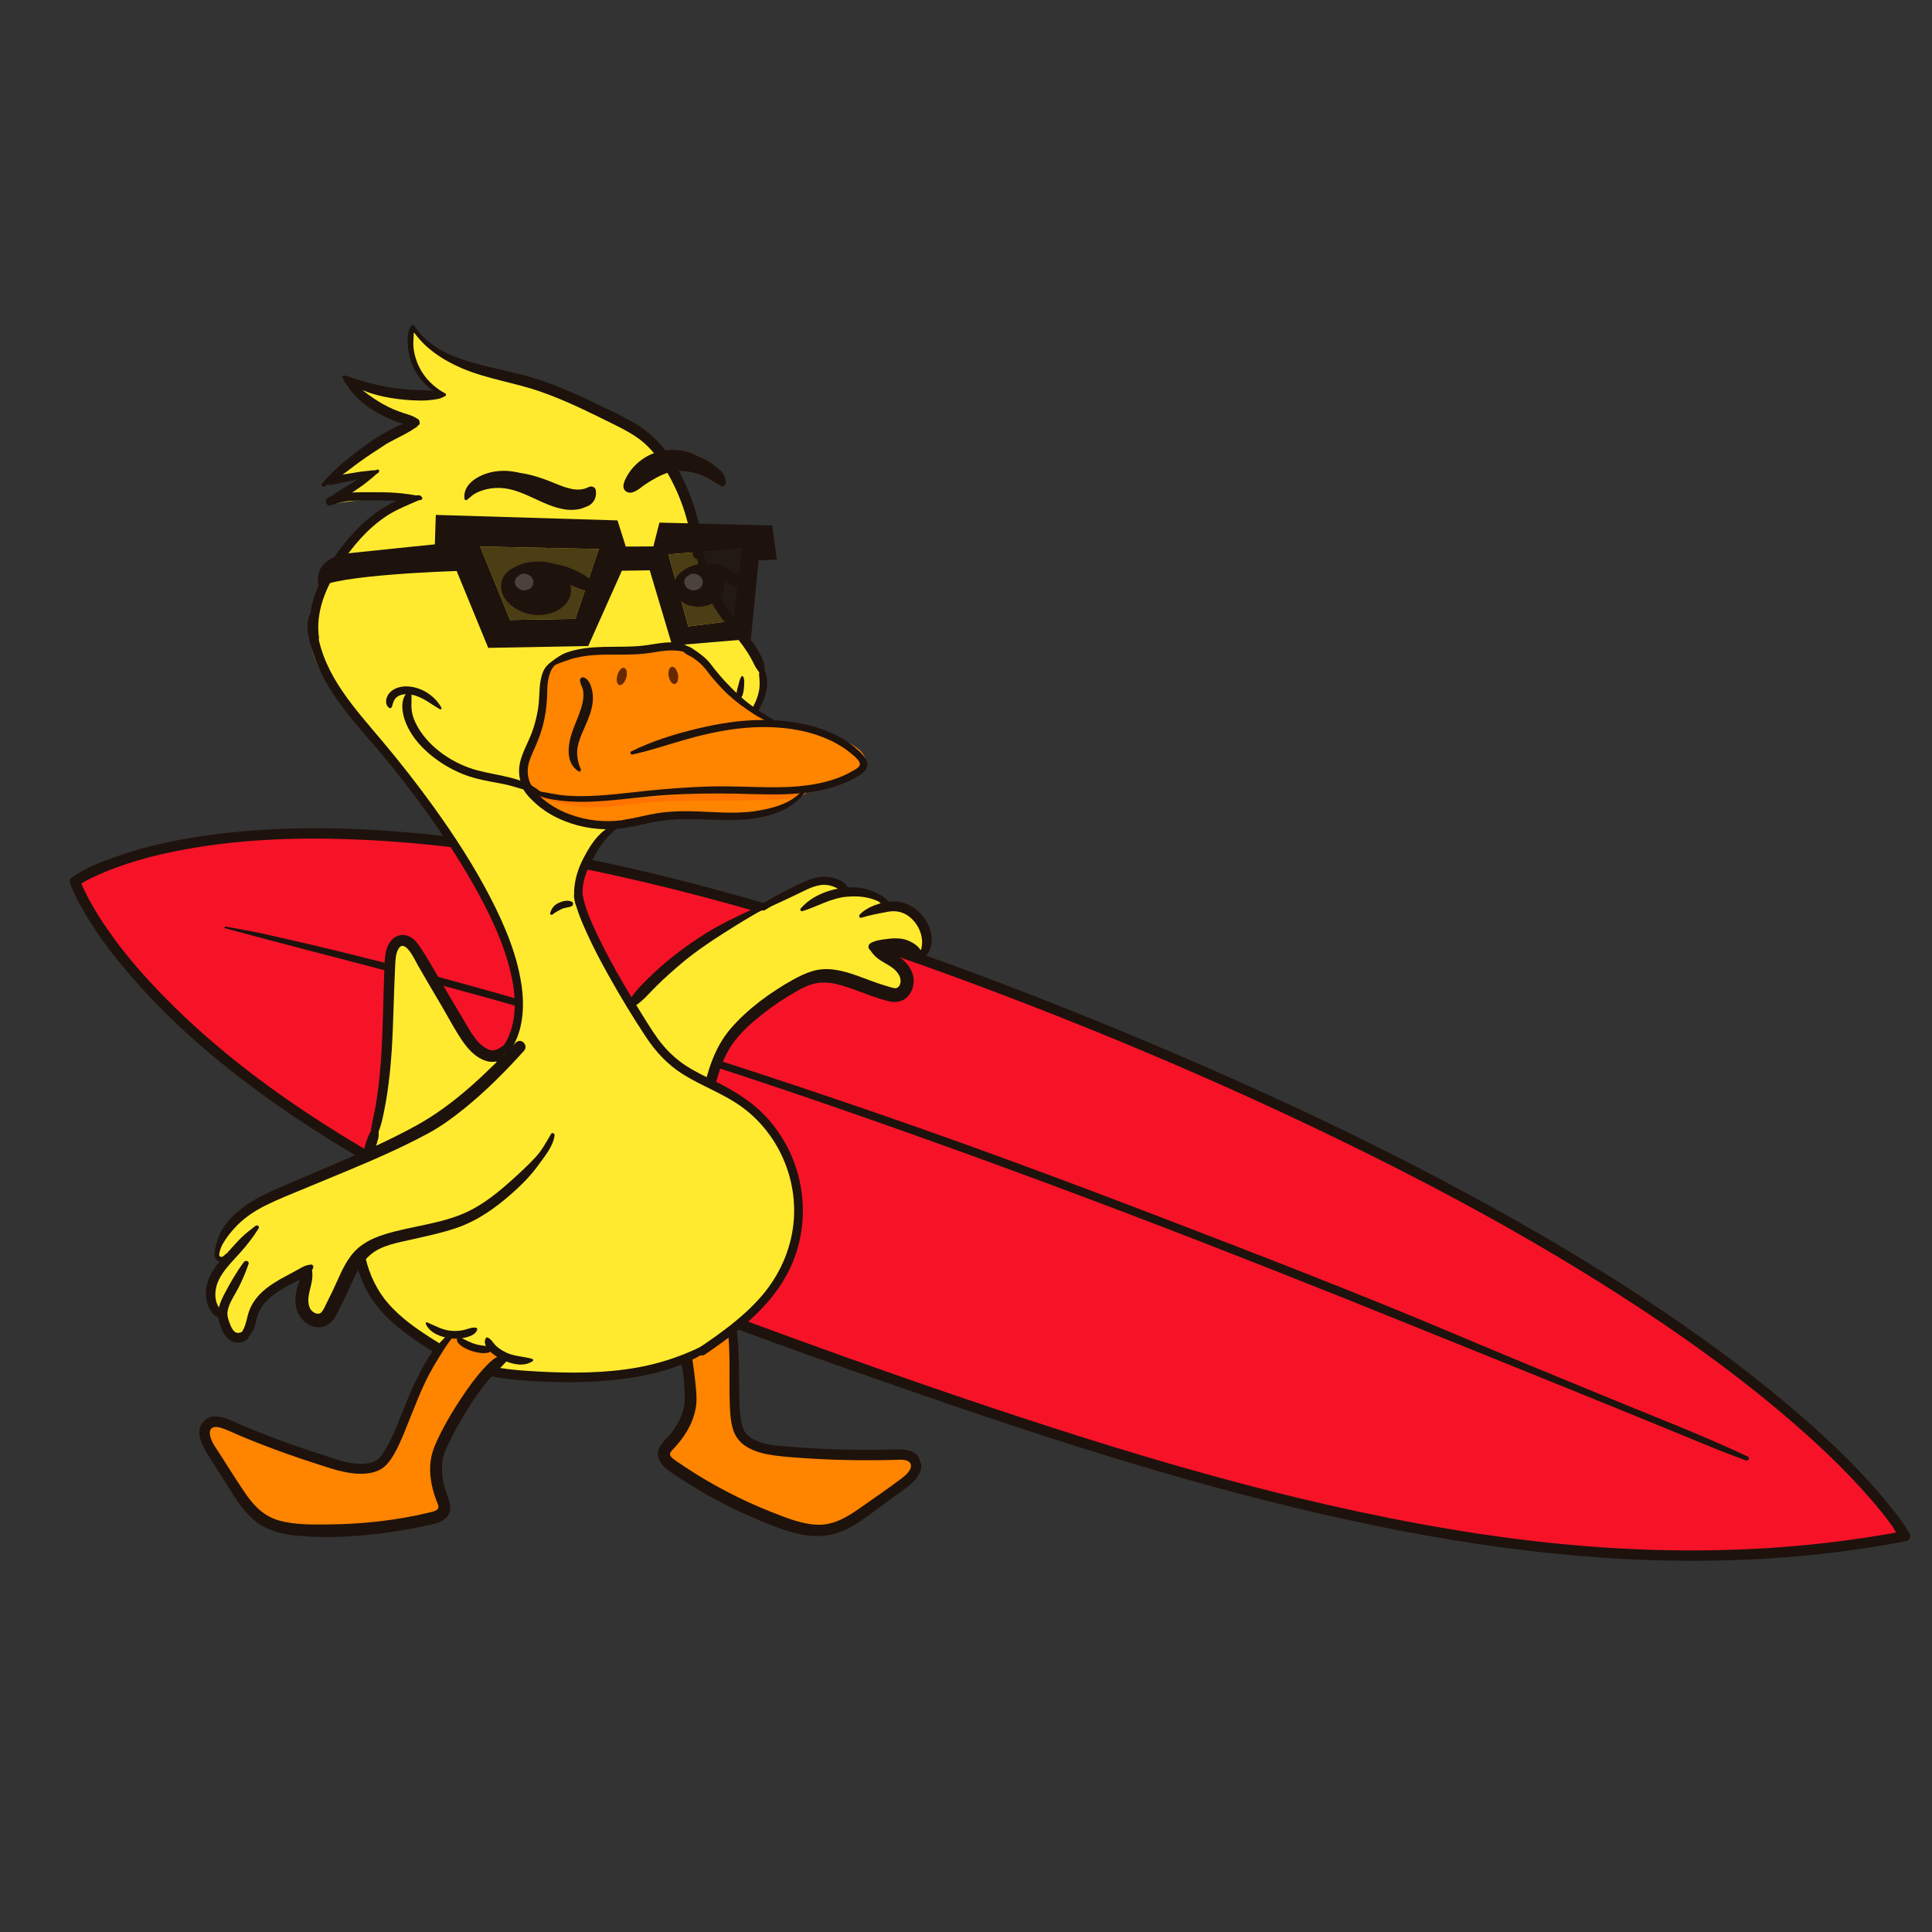 <?xml version="1.0" encoding="UTF-8" standalone="no"?>
<svg
   xmlns:dc="http://purl.org/dc/elements/1.1/"
   xmlns:cc="http://creativecommons.org/ns#"
   xmlns:rdf="http://www.w3.org/1999/02/22-rdf-syntax-ns#"
   xmlns:svg="http://www.w3.org/2000/svg"
   xmlns="http://www.w3.org/2000/svg"
   viewBox="0 0 3200 3200"
   height="3200"
   width="3200"
   xml:space="preserve"
   id="svg2"
   version="1.1"><rect x="0" y="0" width="3200" height="3200" fill="#333333" stroke="none"/><defs
     id="defs6"><clipPath
       id="clipPath18"
       clipPathUnits="userSpaceOnUse"><path
         id="path16"
         d="M 0,2400 H 2400 V 0 H 0 Z" /></clipPath><clipPath
       id="clipPath282"
       clipPathUnits="userSpaceOnUse"><path
         id="path280"
         d="m 643.396,1684.428 c -12.367,-9.281 8.534,-23.402 8.534,-23.402 v 0 l 9.122,10.006 13.852,3.146 c 0,0 -3.471,16.696 -16.093,16.697 v 0 c -4.105,0 -9.178,-1.766 -15.415,-6.447" /></clipPath><clipPath
       id="clipPath294"
       clipPathUnits="userSpaceOnUse"><path
         id="path292"
         d="M 0,2400 H 2400 V 0 H 0 Z" /></clipPath><clipPath
       id="clipPath306"
       clipPathUnits="userSpaceOnUse"><path
         id="path304"
         d="m 853.855,1684.428 c -12.368,-9.281 8.533,-23.402 8.533,-23.402 v 0 l 9.122,10.006 13.852,3.146 c 0,0 -3.471,16.696 -16.093,16.697 v 0 c -4.105,0 -9.177,-1.766 -15.414,-6.447" /></clipPath><clipPath
       id="clipPath318"
       clipPathUnits="userSpaceOnUse"><path
         id="path316"
         d="M 0,2400 H 2400 V 0 H 0 Z" /></clipPath><clipPath
       id="clipPath386"
       clipPathUnits="userSpaceOnUse"><path
         id="path384"
         d="M 596.612,1721.53 H 744.016 V 1630.2 H 596.612 Z" /></clipPath><clipPath
       id="clipPath402"
       clipPathUnits="userSpaceOnUse"><path
         id="path400"
         d="m 830.486,1718.92 h 90.884 v -96.71 h -90.884 z" /></clipPath></defs><g
     transform="matrix(1.333,0,0,-1.333,0,3200)"
     id="g10"><g
       id="g12"><g
         clip-path="url(#clipPath18)"
         id="g14"><g
           transform="translate(1148.626,1238.346)"
           id="g20"><path
             id="path22"
             style="fill:#ffea30;fill-opacity:1;fill-rule:nonzero;stroke:none"
             d="m 0,0 c -3.513,22.94 -28.703,32.714 -49.191,30.857 -0.649,0.664 -1.341,1.282 -2.073,1.845 -3.603,12.441 -17.467,19.597 -29.707,19.995 -1.96,0.065 -3.96,-0.004 -5.984,-0.173 -4.839,1.297 -9.773,2.305 -14.807,3.046 -8.412,9.131 -20.793,11.775 -33.304,8.716 -9.494,-2.321 -18.848,-6.849 -27.837,-10.622 -19.333,-8.114 -38.193,-17.158 -56.471,-27.441 -8.897,-5.005 -12.637,-17.929 -6.996,-26.68 5.801,-8.997 17.162,-12.35 26.68,-6.995 6.834,3.844 13.75,7.537 20.744,11.073 0.327,-2.42 1.132,-4.775 2.5,-6.898 5.756,-8.928 17.216,-12.44 26.68,-6.995 6.658,3.83 13.487,7.244 20.461,10.456 0.488,0.224 0.829,0.384 1.065,0.498 0.198,0.076 0.452,0.175 0.785,0.307 0.208,0.083 0.417,0.165 0.626,0.248 -0.22,-2.88 0.235,-5.883 1.502,-8.886 3.917,-9.282 13.347,-13.256 23.005,-11.291 15.774,3.209 31.543,6.447 47.323,9.627 1.888,0.38 3.777,0.74 5.667,1.103 0.618,0.118 1.057,0.211 1.371,0.283 0.283,0.011 0.629,0.028 1.067,0.054 1.923,0.113 3.785,0.148 5.709,0.119 0.916,-0.015 1.446,-0.024 1.726,-0.033 0.012,-0.011 0.027,-0.025 0.041,-0.036 -0.609,-0.035 -2.115,-0.1 0.049,-0.295 0.14,-0.013 0.241,-0.016 0.354,-0.022 0.06,-0.044 0.102,-0.078 0.174,-0.126 0.333,-0.182 0.659,-0.377 0.983,-0.574 0.108,-0.505 0.196,-1.013 0.251,-1.528 1.549,-10.115 14.778,-16.6 23.987,-13.619 C -2.603,-20.422 1.66,-10.841 0,0" /></g><g
           transform="translate(93.252,1305.19)"
           id="g24"><path
             id="path26"
             style="fill:#f61328;fill-opacity:1;fill-rule:nonzero;stroke:none"
             d="m 0,0 c 0,0 89.542,-274.274 745.739,-519.958 656.198,-245.684 1100.172,-375.219 1528.158,-293.301 0,0 -169.381,306.107 -1079.688,663.287 C 283.902,207.208 0,0 0,0" /></g><g
           transform="translate(87.04,1303.478)"
           id="g28"><path
             id="path30"
             style="fill:#1e120d;fill-opacity:1;fill-rule:nonzero;stroke:none"
             d="m 0,0 c 3.44,-10.49 8.857,-20.572 14.183,-30.186 15.528,-28.038 34.825,-53.994 55.458,-78.453 86.591,-102.647 200.346,-181.814 316.073,-248.052 96.654,-55.32 198.062,-102.109 301.436,-143.376 121.883,-48.656 245.946,-92.617 369.94,-135.564 205.706,-71.249 414.85,-136.991 629.492,-175.41 175.737,-31.455 355.45,-42.561 532.708,-17.171 20.923,2.996 41.767,6.503 62.531,10.454 4.215,0.802 5.722,6.085 3.849,9.463 -6.785,12.236 -15.877,23.473 -24.579,34.346 -26.559,33.188 -56.817,63.422 -88.191,92.027 -55.707,50.79 -115.955,96.574 -178.028,139.264 -94.424,64.941 -193.683,122.736 -295.083,176.031 -140.772,73.988 -286.052,139.253 -433.405,198.96 C 1109.711,-104.183 950.188,-47.147 786.633,-4.004 671.169,26.453 553.526,50.273 434.541,61.509 355.695,68.955 275.853,70.956 197.004,62.425 150.403,57.384 103.701,48.942 59.356,33.436 41.013,27.022 21.083,19.828 4.959,8.621 4.3,8.162 3.61,7.748 2.96,7.274 -3.677,2.442 2.745,-8.741 9.463,-3.85 19.514,3.467 33.155,9.391 43.156,13.543 c 36.608,15.202 75.67,24.436 114.705,30.749 69.484,11.238 140.493,12.621 210.674,9.128 107.83,-5.367 214.863,-22.881 320.069,-46.649 152.374,-34.424 301.567,-82.322 447.701,-137.265 158.79,-59.701 315.255,-126.511 467.382,-201.63 111.143,-54.88 220.148,-114.511 324.43,-181.601 70.327,-45.245 138.725,-93.876 202.463,-148.088 37.777,-32.131 74.214,-66.22 106.755,-103.708 9.09,-10.473 17.294,-20.518 24.832,-30.812 3.739,-5.105 6.868,-11.864 11.186,-16.444 0.494,-0.524 0.839,-1.383 1.193,-2.02 1.284,3.154 2.567,6.307 3.85,9.462 -172.92,-32.911 -350.031,-29.823 -523.667,-3.918 -207.052,30.89 -409.121,90.352 -607.326,156.484 -120.805,40.307 -240.575,83.666 -359.914,128.104 -112.398,41.854 -223.182,87.512 -329.545,143.149 -129.294,67.631 -256.481,148.814 -356.483,256.377 -24.767,26.639 -47.875,55.067 -67.075,86.016 -5.594,9.017 -10.866,18.252 -15.544,27.78 -1.412,2.874 -2.762,5.776 -4.048,8.709 -0.942,2.149 0.24,-0.674 -0.785,1.867 -0.321,0.798 -0.591,1.638 -0.948,2.42 C 12.802,2.217 12.617,2.834 12.423,3.425 9.851,11.268 -2.594,7.91 0,0" /></g><g
           transform="translate(279.769,1247.171)"
           id="g32"><path
             id="path34"
             style="fill:#1e120d;fill-opacity:1;fill-rule:nonzero;stroke:none"
             d="m 0,0 c 126.231,-34.238 253.297,-65.07 378.938,-101.555 125.313,-36.39 249.625,-76.094 372.956,-118.713 122.724,-42.411 244.769,-86.799 366.136,-132.948 121.98,-46.383 243.314,-94.449 364.285,-143.395 120.941,-48.934 241.985,-97.524 362.584,-147.323 14.917,-6.159 29.93,-11.925 45.109,-17.4 2.827,-1.02 4.815,3.602 2.063,4.894 -58.168,27.318 -118.472,50.432 -177.853,74.98 -61.06,25.242 -122.253,50.168 -183.098,75.927 -119.424,50.56 -240.603,97.369 -361.657,143.869 -121.752,46.768 -244.06,92.232 -367.409,134.629 C 678.145,-184.445 553.436,-144 427.825,-106.714 302.462,-69.502 176.232,-35.293 48.531,-7.054 32.647,-3.541 16.597,-0.769 0.596,2.162 -0.802,2.417 -1.414,0.383 0,0" /></g><g
           transform="translate(1120.774,1185.826)"
           id="g36"><path
             id="path38"
             style="fill:#ffea30;fill-opacity:1;fill-rule:nonzero;stroke:none"
             d="m 0,0 c -1.018,9.071 -7.551,16.953 -14.039,22.628 -5.222,4.569 -11.204,7.68 -17.55,9.895 4.063,1.799 7.224,6.814 6.976,11.484 5.259,0.288 10.455,1.076 15.678,2.27 2.719,0.62 5.421,1.201 8.117,1.727 -53.997,10.023 -88.202,25.602 -141.057,40.716 -2.772,0.792 -14.091,1.443 -16.5,2.729 -0.462,-0.214 -12.52,-8.106 -13.029,-8.099 -3.716,0.052 -17.796,3.069 -10.971,-2.651 -8.06,-1.757 -14.455,-3.641 -20.808,-5.831 -6.017,-3.219 -12.057,-6.383 -17.949,-9.708 -5.394,-3.044 -10.794,-6.116 -16.18,-9.229 -2.814,-3.646 -6.278,-6.756 -10.207,-9.856 l 3.571,2.758 c -27.251,-21.131 -53.349,-44.421 -82.068,-63.661 -3.618,-9.651 -11.421,-17.648 -20.823,-22.048 5.3,-5.749 8.949,-13.099 10.359,-21.159 2.701,-5.303 4.325,-11.265 4.605,-17.517 0.212,-4.756 -0.627,-9.348 -2.277,-13.615 29.961,-22.167 70.985,-51.255 71.41,-52.385 0.061,-0.027 -2.67,21.061 -2.641,21 22.58,-48 33.542,46.97 57.726,47.25 0.159,-2.659 17.788,33.034 19.321,31.123 3.551,-4.428 8.026,6.7 13.048,8.311 10.195,3.265 14.493,13.686 23.166,20.096 2.023,1.493 5.122,-1.706 5.7,0.517 0.846,-0.104 -0.17,5.006 0.676,4.908 3.991,-0.465 7.892,1.395 10.341,4.495 6.246,0.695 12.453,1.909 18.728,2.365 15.571,1.131 31.318,-0.713 46.624,-3.422 15.846,-2.805 31.432,-6.816 47.054,-10.655 4.605,-1.132 9.263,-2.085 13.845,-0.11 C -3.161,-13.091 0.753,-6.71 0,0" /></g><g
           transform="translate(842.676,988.199)"
           id="g40"><path
             id="path42"
             style="fill:#1e120d;fill-opacity:1;fill-rule:nonzero;stroke:none"
             d="m 0,0 c 7.361,-5.28 16.128,-5.937 22.737,0.982 6.698,7.014 10.023,18.162 13.107,27.114 10.094,29.306 13.302,60.953 31.554,87.029 9.981,14.259 23.501,26.185 37.068,36.93 13.26,10.501 27.46,19.986 42.162,28.345 8.123,4.62 16.754,9.068 26.112,10.467 9.832,1.471 19.516,0.218 28.999,-2.506 20.191,-5.797 39.323,-14.906 59.742,-20.062 10.324,-2.607 19.99,0.054 26.195,8.946 5.195,7.444 6.446,17.768 3.248,26.232 -3.665,9.699 -11.208,16.913 -19.827,22.368 -9.176,5.808 -18.63,8.775 -28.893,11.86 -2.944,0.885 -5.461,-2.543 -3.946,-5.132 4.687,-8.01 11.171,-12.72 19.147,-17.169 6.547,-3.652 13.483,-7.948 17.112,-14.776 2.382,-4.482 3.041,-11.576 -1.576,-15.083 -2.365,-1.797 -4.998,-0.936 -7.669,-0.219 -4.915,1.32 -9.771,2.929 -14.611,4.497 -18.154,5.881 -35.951,14.564 -54.922,17.47 -9.842,1.508 -19.296,1.356 -28.868,-1.558 -8.598,-2.618 -16.805,-6.553 -24.632,-10.939 C 114.115,179.037 86.244,158.755 65.153,134.225 44.976,110.757 36.432,81.435 29.894,51.756 28.281,44.438 26.889,37.124 25.525,29.759 24.493,24.186 23.567,18.248 21.062,13.118 19.432,9.781 17.313,5.973 13.755,4.379 10.129,2.755 5.561,3.504 1.867,4.428 -0.913,5.122 -2.175,1.561 0,0" /></g><g
           transform="translate(1096.877,539.496)"
           id="g44"><path
             id="path46"
             style="fill:#1e120d;fill-opacity:1;fill-rule:nonzero;stroke:none"
             d="M 0,0 C 0.828,0 0.829,1.285 0,1.285 -0.827,1.285 -0.829,0 0,0" /></g><g
           transform="translate(824.878,797.88)"
           id="g48"><path
             id="path50"
             style="fill:#ff8400;fill-opacity:1;fill-rule:nonzero;stroke:none"
             d="m 0,0 c 0,0 51.642,-118.087 36.424,-156.663 -15.217,-38.576 -64.988,-38.266 -2.551,-81.521 62.436,-43.255 162.955,-78.481 200.215,-51.196 37.26,27.285 102.952,69.396 80.621,81.92 -22.33,12.525 -216.438,-8.607 -219.294,27.588 C 85.674,-56.417 71.794,3.159 71.794,3.159 Z" /></g><g
           transform="translate(893.614,800.196)"
           id="g52"><path
             id="path54"
             style="fill:#1e120d;fill-opacity:1;fill-rule:nonzero;stroke:none"
             d="m 0,0 c 2.908,-7.858 4.639,-15.821 6.078,-24.062 1.364,-7.817 3.073,-15.583 4.112,-23.459 2.127,-16.135 2.575,-32.5 2.675,-48.755 0.09,-14.743 -0.193,-29.492 0.195,-44.231 0.3,-11.43 0.769,-23.329 3.939,-34.389 8.615,-30.047 45.296,-33.05 71.543,-35.25 43.449,-3.642 87.098,-4.591 130.674,-3.388 5.338,0.147 16.093,1.245 18.621,-5.082 2.767,-6.926 -7.116,-14.973 -11.757,-18.438 -16.881,-12.605 -34.341,-24.578 -51.588,-36.677 -15.698,-11.012 -32.095,-20.954 -51.926,-20.422 -19.939,0.535 -39.651,8.759 -57.969,15.968 -36.935,14.537 -72.403,33.083 -105.586,54.851 -4.032,2.644 -8.039,5.328 -11.995,8.084 -2.638,1.838 -6.991,4.506 -7.952,7.806 -0.919,3.156 2.47,5.777 4.375,7.825 3.232,3.473 6.281,7.072 9.163,10.843 10.081,13.193 17.737,28.938 19.028,45.689 0.617,8.005 -0.295,16.233 -1.078,24.192 -1.222,12.42 -2.911,24.798 -5.055,37.093 -4.238,24.308 -9.35,50.583 -21.438,72.389 -2.474,4.462 -6.392,6.654 -9.522,10.37 -3.842,4.564 -10.362,-2.015 -6.546,-6.546 -1.455,1.728 0.259,-0.959 0.58,-1.714 0.372,-0.873 0.71,-1.76 1.028,-2.655 0.932,-2.627 2.071,-5.07 3.274,-7.581 2.374,-4.952 4.357,-10.101 6.144,-15.29 4.44,-12.892 7.663,-26.201 10.342,-39.56 4.378,-21.82 8.295,-44.715 7.803,-67.061 -0.318,-14.466 -7.435,-28.471 -15.965,-39.827 -5.325,-7.089 -14.042,-13.271 -16.664,-21.997 -2.675,-8.903 2.533,-17.207 9.157,-22.727 7.567,-6.307 16.218,-11.545 24.497,-16.852 8.627,-5.53 17.404,-10.828 26.312,-15.894 17.819,-10.134 36.2,-19.257 55.013,-27.399 18.835,-8.15 38.356,-16.561 58.389,-21.267 20.434,-4.801 40.271,-3.893 59.345,5.228 18.393,8.796 34.613,22.454 51.047,34.348 8.742,6.326 17.695,12.46 26.204,19.098 6.743,5.259 13.944,12.344 16.069,20.934 2.023,8.184 -1.203,16.533 -8.34,21.09 -6.74,4.305 -15.294,4.391 -23.01,4.169 -22.283,-0.639 -44.571,-0.734 -66.857,-0.156 -22.281,0.578 -44.539,1.815 -66.756,3.597 -16.769,1.343 -37.475,2.53 -50.634,14.478 -5.672,5.149 -7.501,15.023 -8.498,23.113 -1.665,13.515 -1.541,27.255 -1.62,40.849 -0.095,16.275 -0.246,32.563 -1.389,48.807 -1.167,16.587 -2.618,34.106 -8.017,49.909 C 12.833,-12.303 9.355,-4.806 5.797,2.443 4.233,5.63 -1.253,3.388 0,0" /></g><g
           transform="translate(1105.453,539.91)"
           id="g56"><path
             id="path58"
             style="fill:#1e120d;fill-opacity:1;fill-rule:nonzero;stroke:none"
             d="M 0,0 C 1.143,0 2.343,0.498 3.152,1.306 3.925,2.079 4.507,3.348 4.457,4.458 4.349,6.873 2.499,8.915 0,8.915 -1.143,8.915 -2.344,8.418 -3.152,7.609 -3.925,6.837 -4.507,5.568 -4.458,4.458 -4.35,2.043 -2.499,0 0,0" /></g><g
           transform="translate(738.308,1234.38)"
           id="g60"><path
             id="path62"
             style="fill:#ffea30;fill-opacity:1;fill-rule:nonzero;stroke:none"
             d="m 0,0 c -5.351,6.922 -9.355,14.785 -13.034,22.907 -0.925,2.042 -1.069,4.211 -0.633,6.265 -7.625,19.243 -10.024,39.773 2.348,54.89 2.318,13.787 9.668,25.706 19.432,36.148 3.969,4.245 8.391,8.357 12.908,12.369 3.041,3.533 6.236,6.89 9.47,10.055 13.944,13.647 29.5,25.288 44.96,37.124 9.099,6.966 17.924,14.116 26.357,21.887 8.571,7.897 16.809,16.438 26.192,23.388 14.624,10.833 30.777,19.427 45.609,29.969 2.858,2.032 5.676,4.116 8.391,6.277 29.443,37.068 39.099,77.189 -6.885,122.628 -97.641,96.485 4.797,186.171 -161.945,262.349 -6.664,3.045 -13.37,5.7 -20.104,8.008 -10.871,9.368 -25.008,15.926 -37.968,21.488 -14.842,6.37 -30.336,11.146 -45.82,15.674 -29.37,8.59 -59.289,16.015 -86.903,29.549 -7.535,3.692 -15.17,7.426 -22.274,11.908 -7.671,4.839 -13.651,10.339 -19.29,17.433 -3.763,4.734 -10.44,1.641 -10.436,-3.993 0.006,-7.284 1.195,-14.447 3.365,-21.311 -1.805,-3.411 -1.253,-8.415 2.926,-10.26 0.489,-0.216 0.979,-0.435 1.468,-0.652 2.897,-5.901 6.512,-11.475 10.716,-16.582 0.114,-1.004 0.453,-2.035 1.085,-3.056 5.002,-8.079 11.134,-15.383 18.134,-21.724 -6.203,-0.281 -12.404,-0.594 -18.604,-0.94 -23.629,0.106 -47.275,3.853 -69.764,10.984 -7.327,2.323 -12.08,-7.278 -5.037,-11.042 2.386,-1.275 4.773,-2.551 7.159,-3.825 0.007,-0.005 0.013,-0.01 0.021,-0.014 11.65,-6.368 23.422,-12.523 35.135,-18.775 1.351,-0.721 2.621,-0.861 3.742,-0.606 0.764,-0.384 1.529,-0.767 2.293,-1.15 5.81,-3.783 11.563,-7.665 17.316,-11.534 -50.68,-21.536 -91.346,-49.095 -111.989,-64.368 -2.847,-2.106 -0.606,-6.575 2.791,-5.571 25.926,7.672 60.966,15.033 60.966,15.033 l -54.038,-34.868 c -2.682,-1.729 -1.04,-5.896 2.099,-5.318 37.706,6.949 100.943,8.535 100.943,8.535 0,0 -53.258,-1.833 -113.051,-102.235 -59.793,-100.401 14.725,-140.163 105.806,-253.911 C -135.062,79.386 -95.537,-23.814 -91.417,-80.292 L 38.289,-62.43 C 37.494,-59.319 18.021,-28.075 17.285,-25.17 10.762,-17.32 5.205,-8.775 0,0" /></g><g
           transform="translate(514.071,1225.856)"
           id="g64"><path
             id="path66"
             style="fill:#ffea30;fill-opacity:1;fill-rule:nonzero;stroke:none"
             d="m 0,0 c 24.603,-53.091 58.12,-121.463 82.231,-136.707 37.393,-23.643 51.014,33.117 47.25,96.333 -0.261,4.395 -0.793,8.825 -1.577,13.3 8.875,-5.436 18.408,-9.708 28.612,-12.796 13.208,-7.408 27.383,-11.006 42.525,-10.795 14.449,-3.62 28.83,-3.396 43.141,0.673 6.148,0.153 12.112,0.942 17.898,2.354 21.526,-55.271 33.663,-85.926 93.812,-119.508 74.362,-41.515 127.891,-77.373 126.719,-156.316 -1.172,-78.943 -76.515,-188.483 -180.579,-204.518 -104.065,-16.036 -173.184,-17.042 -258.931,24.219 -85.747,41.262 -120.425,100.375 -110.595,161.399 9.83,61.023 35.637,145.347 36.359,222.518 0.362,38.751 2.976,81.688 5.49,114.835 C -26.515,9.903 -6.288,13.568 0,0" /></g><g
           transform="translate(713.22,1286.477)"
           id="g68"><path
             id="path70"
             style="fill:#1e120d;fill-opacity:1;fill-rule:nonzero;stroke:none"
             d="m 0,0 c 2.906,-15.668 9.355,-30.698 15.89,-45.141 8.006,-17.694 17.087,-34.899 26.551,-51.851 14.744,-26.407 30.392,-52.405 47.107,-77.617 12.186,-18.382 27.184,-34.448 45.969,-46.201 24.006,-15.02 51.117,-24.279 74.004,-41.208 46.843,-34.648 71.2,-94.456 62.175,-151.958 -4.988,-31.786 -19.382,-60.734 -40.702,-84.707 -21.4,-24.06 -47.692,-42.984 -74.197,-60.975 -5.809,-3.945 -0.325,-13.455 5.538,-9.475 47.428,32.195 94.643,69.047 113.433,125.497 18.676,56.114 6.448,118.358 -31.36,163.628 -18.168,21.754 -41.384,36.796 -66.564,49.249 -12.964,6.412 -26.128,12.562 -38.321,20.392 -11.181,7.179 -21.019,16.195 -29.535,26.376 -8.283,9.901 -15.085,21.09 -21.97,31.986 -9.236,14.614 -18.208,29.399 -26.881,44.355 C 49.868,-88.218 39.032,-68.492 29.365,-48.208 21.617,-31.949 13.886,-14.904 10.58,2.917 9.294,9.85 -1.282,6.914 0,0" /></g><g
           transform="translate(904.626,746.402)"
           id="g72"><path
             id="path74"
             style="fill:#1e120d;fill-opacity:1;fill-rule:nonzero;stroke:none"
             d="m 0,0 c -34.083,-22.249 -72.332,-37.734 -112.442,-44.946 -41.117,-7.394 -83.409,-7.284 -124.987,-4.964 -24.107,1.346 -48.486,2.995 -71.572,10.598 -21.984,7.241 -42.024,19.291 -61.384,31.761 -18.417,11.863 -36.465,24.716 -51.073,41.201 -14.574,16.447 -24.05,36.377 -29.001,57.708 -5.815,25.059 -5.481,51.281 -1.604,76.607 2.128,13.904 5.218,27.645 8.787,41.246 1.709,6.51 3.531,12.989 5.415,19.45 0.986,3.381 2.078,6.74 3.006,10.137 1.011,3.7 0.813,7.063 0.573,10.886 -0.259,4.143 -5.006,5.053 -7.347,1.99 -7.917,-10.354 -10.163,-24.737 -13.48,-37.207 -3.288,-12.359 -6.199,-24.826 -8.367,-37.433 -4.129,-24.003 -5.622,-48.336 -2.333,-72.532 3.074,-22.619 10.304,-44.919 22.988,-64.034 12.786,-19.269 30.38,-34.493 49.102,-47.784 19.394,-13.77 39.947,-26.754 61.708,-36.448 23.354,-10.401 47.732,-15.02 73.118,-16.972 44.192,-3.398 89.114,-4.058 133.081,2.193 46.631,6.629 94.209,21.345 127.422,56.456 C 2.612,-1.027 1.308,0.854 0,0" /></g><g
           transform="translate(457.638,967.081)"
           id="g76"><path
             id="path78"
             style="fill:#1e120d;fill-opacity:1;fill-rule:nonzero;stroke:none"
             d="m 0,0 c 5.009,7.127 7.261,15.687 11.044,23.488 3.879,7.999 5.938,16.714 7.785,25.382 3.655,17.162 6.149,34.565 7.971,52.011 3.733,35.744 4.199,71.734 5.51,107.621 0.324,8.885 0.694,17.768 1.157,26.646 0.323,6.194 0.587,12.721 3.447,18.378 8.082,15.987 21.333,-13.594 24.576,-19.274 9.699,-16.993 19.751,-33.792 29.652,-50.669 8.416,-14.346 16.179,-29.405 25.569,-43.139 7.176,-10.496 16.634,-20.988 29.082,-25.022 6.314,-2.047 13.078,-1.657 19.137,0.976 8.017,3.486 12.682,10.565 15.217,18.709 1.286,4.132 -3.762,6.066 -6.59,3.836 -4.773,-3.759 -11.072,-9.485 -17.353,-10.383 -4.389,-0.629 -8.565,1.433 -12.092,3.818 -8.781,5.937 -14.795,15.374 -20.09,24.322 -9.966,16.842 -19.932,33.684 -29.898,50.525 -9.759,16.491 -19.075,33.402 -29.61,49.413 -3.866,5.875 -8.78,11.846 -15.683,14.153 -6.323,2.112 -13.286,0.706 -18.268,-3.734 C 19.924,257.573 20.439,240.764 19.907,227.812 18.418,191.598 18.372,155.325 15.908,119.153 14.538,99.029 12.603,78.954 9.054,59.084 7.3,49.262 4.563,39.49 3.353,29.596 2.753,24.693 2.349,19.917 1.08,15.12 -0.215,10.226 -1.481,5.583 -1.997,0.54 -2.115,-0.618 -0.544,-0.774 0,0" /></g><g
           transform="translate(855.622,1591.998)"
           id="g80"><path
             id="path82"
             style="fill:#ff8400;fill-opacity:1;fill-rule:nonzero;stroke:none"
             d="m 0,0 c 2.349,-0.846 134.194,-120.293 134.194,-120.293 0,0 42.868,-59.779 -36.017,-77.76 -78.885,-17.982 -114.803,-3.231 -158.12,-9.105 -43.316,-5.875 -81.646,-16.625 -117.276,11.578 -34.628,27.411 -26.956,41.846 -12.445,92.516 14.511,50.669 -10.424,97.32 75.523,99.089 C -28.193,-2.205 -21.635,7.788 0,0" /></g><g
           transform="translate(1013.966,1446.204)"
           id="g84"><path
             id="path86"
             style="fill:#ff7400;fill-opacity:1;fill-rule:nonzero;stroke:none"
             d="m 0,0 c 0,0 -0.931,-33.419 -25.813,-37 -24.882,-3.582 -84.425,-3.616 -142.333,-3.833 -57.91,-0.218 -81.424,-10.993 -123.238,-6.98 -41.814,4.015 -76.798,20.078 -75.969,26.296 0.829,6.219 2.702,11.412 2.702,11.412 8.674,11.767 128.002,5.774 128.002,5.774 z" /></g><g
           transform="translate(770.984,1464.707)"
           id="g88"><path
             id="path90"
             style="fill:#ff8400;fill-opacity:1;fill-rule:nonzero;stroke:none"
             d="m 0,0 c 0,0 128.628,43.919 204.287,34.104 75.658,-9.817 118.242,-35.372 92.409,-55.943 -25.833,-20.572 -56.829,-20.452 -128.074,-23.869 -71.244,-3.417 -203.534,-16.756 -236.87,-12.351 -33.336,4.405 -64.671,13.902 -55.415,42.412 C -114.406,12.863 0,0 0,0" /></g><g
           transform="translate(766.878,1560.707)"
           id="g92"><path
             id="path94"
             style="fill:#672900;fill-opacity:1;fill-rule:nonzero;stroke:none"
             d="m 0,0 c -1.409,-5.952 0.009,-11.063 3.167,-11.417 3.158,-0.354 6.86,4.184 8.269,10.136 C 12.845,4.67 11.427,9.782 8.269,10.136 5.111,10.49 1.409,5.952 0,0" /></g><g
           transform="translate(830.865,1560.567)"
           id="g96"><path
             id="path98"
             style="fill:#672900;fill-opacity:1;fill-rule:nonzero;stroke:none"
             d="m 0,0 c 0.982,-5.915 4.362,-10.344 7.549,-9.893 3.187,0.451 4.974,5.612 3.992,11.527 C 10.558,7.549 7.178,11.979 3.991,11.527 0.804,11.076 -0.983,5.915 0,0" /></g><g
           transform="translate(720.735,1555.545)"
           id="g100"><path
             id="path102"
             style="fill:#1e120d;fill-opacity:1;fill-rule:nonzero;stroke:none"
             d="m 0,0 c -0.146,-4.595 3.247,-8.712 3.877,-13.339 0.651,-4.779 0.304,-9.905 -0.698,-14.606 -2.406,-11.284 -7.413,-21.585 -11.453,-32.319 -6.279,-16.683 -11.547,-41.607 6.396,-53.124 1.861,-1.195 3.494,1.075 2.752,2.753 -3.945,8.925 -5.678,18.893 -3.643,28.513 2.311,10.92 7.613,20.953 11.826,31.207 3.936,9.582 7.182,19.394 6.916,29.884 C 15.782,-13.471 12.902,0.942 4.391,3.345 2.163,3.975 0.071,2.227 0,0" /></g><g
           transform="translate(664.746,1414.049)"
           id="g104"><path
             id="path106"
             style="fill:#1e120d;fill-opacity:1;fill-rule:nonzero;stroke:none"
             d="m 0,0 c 10.299,-5.345 21.72,-7.125 33.181,-8.439 12.405,-1.422 24.929,-1.555 37.395,-1.069 25.108,0.979 50.016,4.484 75.012,6.822 27.343,2.559 54.666,3.201 82.111,3.309 26.649,0.105 53.293,-1.687 79.939,-1.027 24.725,0.612 49.957,3.514 73.145,12.564 5.045,1.969 10.01,4.181 14.777,6.756 4.97,2.685 10.847,5.679 14.472,10.132 7.208,8.854 -0.859,18.302 -7.458,24.454 -30.969,28.876 -76.725,38.248 -117.813,38.46 -28.015,0.145 -56.036,-4.25 -83.214,-10.799 -28.246,-6.807 -55.936,-15.343 -81.981,-28.293 -2.2,-1.094 -0.606,-4.282 1.604,-3.804 23.846,5.158 46.672,13.262 70.165,19.739 23.409,6.455 47.342,11.548 71.585,13.457 40.2,3.166 84.546,-1.801 119.148,-24.044 3.674,-2.362 7.222,-4.918 10.558,-7.739 3.58,-3.026 8.275,-6.579 10.426,-10.815 2.915,-5.74 -4.932,-9.061 -9.083,-11.465 C 388.989,25.315 383.78,22.82 378.422,20.724 356.544,12.162 332.931,9.218 309.587,8.529 284.569,7.791 259.555,9.416 234.538,9.504 209.404,9.594 184.297,7.932 159.255,5.886 132.682,3.715 106.268,-0.199 79.657,-1.921 66.517,-2.771 53.324,-3.043 40.18,-2.137 27.097,-1.236 14.548,1.873 1.684,3.994 -0.579,4.367 -2.374,1.231 0,0" /></g><g
           transform="translate(963.609,1503.047)"
           id="g108"><path
             id="path110"
             style="fill:#1e120d;fill-opacity:1;fill-rule:nonzero;stroke:none"
             d="m 0,0 c -1.52,2.987 -4.1,4.034 -6.887,5.729 -2.862,1.741 -5.643,3.604 -8.473,5.395 -5.976,3.781 -11.859,7.654 -17.476,11.96 -10.622,8.143 -20.584,17.892 -29.694,27.688 -4.391,4.721 -8.587,9.624 -12.624,14.651 -3.551,4.422 -6.693,9.194 -10.828,13.105 -4.182,3.956 -8.843,7.5 -13.631,10.688 -3.46,2.304 -9.55,7.43 -13.772,4.643 -1.5,-0.989 -1.95,-2.436 -1.685,-4.141 0.676,-4.342 8.675,-6.893 11.999,-9.146 4.654,-3.156 9.258,-6.671 13.084,-10.817 4.109,-4.453 7.543,-9.599 11.438,-14.251 4.142,-4.948 8.457,-9.752 12.945,-14.389 9.289,-9.597 19.399,-17.71 30.362,-25.309 5.778,-4.006 11.766,-7.933 18.038,-11.126 4.593,-2.337 11.49,-6.823 16.81,-5.648 C 0.044,-0.872 0.183,-0.359 0,0" /></g><g
           transform="translate(688.821,1578.277)"
           id="g112"><path
             id="path114"
             style="fill:#1e120d;fill-opacity:1;fill-rule:nonzero;stroke:none"
             d="m 0,0 c -13.89,-3.805 -17.458,-20.081 -18.251,-32.457 -0.564,-8.781 -0.665,-17.507 -2.061,-26.224 -1.522,-9.508 -3.934,-18.864 -7.142,-27.942 -5.819,-16.464 -16.859,-32.118 -16.37,-50.206 0.175,-6.468 1.533,-12.944 4.381,-18.775 2.471,-5.057 8.023,-12.688 14.335,-12.322 3.407,0.198 5.653,3.694 3.905,6.805 -1.432,2.548 -4.068,3.662 -5.929,5.854 -1.773,2.089 -3.079,4.623 -3.985,7.199 -1.818,5.175 -2.388,10.876 -1.776,16.323 0.897,7.98 4.489,15.556 7.701,22.808 3.482,7.862 6.772,15.772 9.284,24.005 4.691,15.369 6.707,31.095 7.036,47.119 0.128,6.275 0.303,12.62 1.881,18.726 0.759,2.936 1.8,5.845 3.056,8.597 1.384,3.032 3.849,5.404 5.776,8.095 C 2.699,-1.198 1.285,0.352 0,0" /></g><g
           transform="translate(997.074,1418.46)"
           id="g116"><path
             id="path118"
             style="fill:#1e120d;fill-opacity:1;fill-rule:nonzero;stroke:none"
             d="m 0,0 c -14.401,-16.602 -37.444,-22.439 -58.347,-25.656 -26.484,-4.077 -53.543,-0.689 -80.159,-0.208 -13.968,0.253 -27.923,-0.242 -41.74,-2.425 -13.893,-2.194 -27.45,-6.106 -41.343,-8.295 -22.83,-3.598 -46.507,-1.043 -68.131,7.066 -11.236,4.214 -22.138,10.139 -31.413,17.793 -4.17,3.442 -8.069,7.22 -11.571,11.341 -3.671,4.322 -6.132,9.352 -10.511,12.97 -2.155,1.782 -6.648,0.895 -6.277,-2.6 1.06,-9.967 9.899,-18.723 17.034,-25.305 8.279,-7.637 17.812,-13.935 27.946,-18.822 21.461,-10.349 45.666,-15.177 69.46,-13.931 14.396,0.753 28.382,4.129 42.41,7.21 14.72,3.233 29.407,5.019 44.483,5.196 28.968,0.341 57.973,-3.318 86.831,0.648 24.188,3.325 49.559,12.09 64.488,32.58 C 4.499,-0.601 1.493,1.721 0,0" /></g><g
           transform="translate(671.301,1417.148)"
           id="g120"><path
             id="path122"
             style="fill:#1e120d;fill-opacity:1;fill-rule:nonzero;stroke:none"
             d="m 0,0 c -21.787,17.981 -51.598,19.198 -77.879,26.179 -29.376,7.802 -59.034,27.229 -74.392,53.96 -3.641,6.335 -6.48,13.298 -7.434,20.588 -0.928,7.086 0.204,14.125 -0.451,21.147 -0.208,2.231 -2.697,3.448 -4.441,1.839 -10.326,-9.517 -7.053,-27.153 -2.374,-38.65 5.971,-14.671 16.396,-27.271 28.294,-37.569 12.855,-11.126 27.554,-19.972 43.355,-26.227 C -80.06,15.225 -63.709,12.626 -47.647,9.626 -31.907,6.687 -17.113,0.488 -1.519,-2.609 -0.141,-2.882 1.309,-1.08 0,0" /></g><g
           transform="translate(548.494,1521.211)"
           id="g124"><path
             id="path126"
             style="fill:#1e120d;fill-opacity:1;fill-rule:nonzero;stroke:none"
             d="m 0,0 c -8.346,15.269 -25.415,26.097 -43.055,26.504 -7.688,0.177 -15.755,-2.024 -21.164,-7.754 -4.546,-4.814 -6.868,-13.67 -1.206,-18.624 1.307,-1.143 3.372,-0.731 3.885,1.026 1.465,5.022 2.404,9.732 7.141,12.836 5.219,3.42 12.288,3.165 18.16,2.009 C -23.306,13.45 -13.071,4.44 -1.898,-1.898 -0.674,-2.593 0.663,-1.213 0,0" /></g><g
           transform="translate(921.538,1560.238)"
           id="g128"><path
             id="path130"
             style="fill:#1e120d;fill-opacity:1;fill-rule:nonzero;stroke:none"
             d="m 0,0 c -2.435,-2.943 -3.277,-7.954 -4.254,-11.618 -1.146,-4.299 -2.738,-9.292 -1.999,-13.699 0.507,-3.032 4.517,-2.822 5.955,-0.778 2.433,3.459 2.962,9.304 3.269,13.499 0.275,3.758 0.754,9.052 -1.194,12.367 C 1.436,0.351 0.473,0.572 0,0" /></g><g
           transform="translate(677.192,1540.378)"
           id="g132"><path
             id="path134"
             style="fill:#1e120d;fill-opacity:1;fill-rule:nonzero;stroke:none"
             d="m 0,0 c -0.344,8.851 -0.851,21.034 5.302,28.247 5.29,6.2 13.406,8.211 20.721,10.925 15.726,5.834 32.186,7.391 48.852,7.633 18.388,0.266 36.769,-0.66 55.031,2.043 9,1.332 17.933,3.175 27.068,3.191 3.933,0.007 7.883,-0.104 11.739,-0.936 4.318,-0.931 8.254,-1.517 12.608,-2.124 1.094,-0.152 2.196,0.875 1.528,1.988 -3.594,5.988 -8.094,8.252 -14.851,9.768 -7.329,1.645 -14.636,1.55 -22.061,0.691 -8.386,-0.969 -16.67,-2.655 -25.064,-3.552 -8.262,-0.883 -16.577,-1.128 -24.88,-1.23 C 80.341,56.451 64.669,56.819 49.123,54.664 41.744,53.641 34.431,52.05 27.393,49.585 20.424,47.145 15.358,43.425 9.458,39.137 4.001,35.171 -0.822,30.734 -2.757,24.061 -5.028,16.227 -4.954,7.482 -3.611,-0.489 -3.266,-2.538 0.08,-2.051 0,0" /></g><g
           transform="translate(942.629,1517.988)"
           id="g136"><path
             id="path138"
             style="fill:#1e120d;fill-opacity:1;fill-rule:nonzero;stroke:none"
             d="M 0,0 C 7.564,13.124 13.64,30.883 8.931,46.026 8.363,47.854 6.736,49.135 4.807,49.166 3.977,49.179 3.374,48.965 2.649,48.582 1.424,47.934 0.401,46.303 0.531,44.889 1.184,37.764 1.861,31.146 0.432,24.031 -0.979,17.006 -3.61,10.383 -7.012,4.099 -9.499,-0.493 -2.618,-4.542 0,0" /></g><g
           transform="translate(470,1815.463)"
           id="g140"><path
             id="path142"
             style="fill:#1e120d;fill-opacity:1;fill-rule:nonzero;stroke:none"
             d="m 0,0 c -4.415,1.661 -10.147,0.187 -14.769,-0.172 -4.925,-0.383 -9.674,-1.213 -14.488,-1.952 -10.784,-1.656 -21.502,-3.579 -32.237,-5.655 -6.309,-1.22 -3.638,-10.855 2.657,-9.638 10.741,2.077 21.423,4.524 32.109,6.7 5.041,1.027 9.886,2.425 14.801,3.971 4.111,1.293 9.163,2.013 12.392,4.984 C 1.096,-1.182 0.698,-0.262 0,0" /></g><g
           transform="translate(468.304,1817.034)"
           id="g144"><path
             id="path146"
             style="fill:#1e120d;fill-opacity:1;fill-rule:nonzero;stroke:none"
             d="m 0,0 c -10.658,-4.816 -21.039,-10.065 -30.855,-16.419 -9.436,-6.107 -20.075,-11.488 -28.605,-18.818 -5.278,-4.535 3.884,-12.529 7.825,-6.038 1.094,1.801 2.945,2.936 4.421,4.423 1.841,1.854 -0.544,5.125 -2.839,3.68 -0.963,-0.821 -2.086,-1.249 -3.369,-1.286 v -8.605 c 10.314,4.945 19.709,12.845 29.285,19.105 9.412,6.151 18.057,13.494 26.408,21.014 C 3.965,-1.418 1.811,0.818 0,0" /></g><g
           transform="translate(523.094,1783.699)"
           id="g148"><path
             id="path150"
             style="fill:#1e120d;fill-opacity:1;fill-rule:nonzero;stroke:none"
             d="M 0,0 C -10.091,2.319 -19.928,3.619 -30.281,4.472 -40.467,5.311 -50.784,5.255 -61,5.286 -70.661,5.314 -80.399,5.396 -90.035,4.621 -98.701,3.924 -108.373,2.7 -115.949,-1.87 c -4.717,-2.844 -1.683,-10.947 3.851,-9.134 8.594,2.815 16.452,4.994 25.545,5.566 9.156,0.575 18.365,0.615 27.535,0.631 9.582,0.017 19.158,-0.429 28.737,-0.42 9.978,0.009 19.74,0.116 29.679,0.779 C 1.82,-4.287 2.625,-0.603 0,0" /></g><g
           transform="translate(520.907,1785.171)"
           id="g152"><path
             id="path154"
             style="fill:#1e120d;fill-opacity:1;fill-rule:nonzero;stroke:none"
             d="m 0,0 c -14.718,0.089 -29.298,-6.38 -41.738,-13.774 -13.272,-7.889 -25.326,-17.87 -36.068,-28.931 -22.106,-22.766 -41.626,-51.642 -52.125,-81.69 -6.335,-18.132 -8.425,-36.894 1.276,-54.225 1.352,-2.414 4.483,-0.631 4.139,1.745 -4.673,32.378 8.919,62.872 26.046,89.493 15.187,23.606 34.115,45.936 57.683,61.53 13.296,8.798 27.82,14.029 42.205,20.614 C 4.059,-4.03 2.612,-0.016 0,0" /></g><g
           transform="translate(620.653,1081.523)"
           id="g156"><path
             id="path158"
             style="fill:#1e120d;fill-opacity:1;fill-rule:nonzero;stroke:none"
             d="m 0,0 c 26.672,20.581 31.809,58.018 28.091,89.443 -4.779,40.385 -21.129,79.023 -39.685,114.855 -20.266,39.134 -44.391,76.24 -70.123,111.975 -20.344,28.252 -41.834,55.669 -64.235,82.315 -33.444,39.781 -71.432,80.29 -80.115,133.614 -1.288,7.914 -1.609,15.363 -4.406,22.937 -1.021,2.766 -4.425,2.62 -5.497,0 -5.751,-14.066 -0.735,-31.73 3.643,-45.702 4.752,-15.162 11.708,-29.627 19.865,-43.236 14.334,-23.914 32.38,-45.11 50.641,-66.059 20.064,-23.017 39.133,-46.925 57.417,-71.375 25.741,-34.423 50.003,-70.083 71.222,-107.487 C -12.925,185.574 5.621,147.653 14.605,107.363 21.575,76.108 21.874,42.026 2.171,15.177 -0.057,12.141 -2.424,9.152 -4.826,6.255 -7.457,3.082 -3.859,-2.979 0,0" /></g><g
           transform="translate(403.334,1796.281)"
           id="g160"><path
             id="path162"
             style="fill:#1e120d;fill-opacity:1;fill-rule:nonzero;stroke:none"
             d="m 0,0 c 10.201,6.427 20.272,12.722 29.823,20.104 9.467,7.318 19.154,14.363 29.132,20.969 4.805,3.181 9.764,6.139 14.46,9.473 4.209,2.988 9.575,5.514 14.336,8.068 10.496,5.629 20.844,10.116 29.796,18.16 1.544,1.388 0.253,3.81 -1.611,3.89 C 103.596,81.19 93.309,76.474 82.632,70.787 72.205,65.232 62.091,59.028 52.464,52.178 42.578,45.144 33.015,37.656 23.601,30.005 13.836,22.07 5.512,13.108 -2.982,3.865 -4.808,1.878 -2.457,-1.547 0,0" /></g><g
           transform="translate(426.172,1932.56)"
           id="g164"><path
             id="path166"
             style="fill:#1e120d;fill-opacity:1;fill-rule:nonzero;stroke:none"
             d="m 0,0 c -0.519,-3.887 3.182,-7.994 5.223,-11.069 2.637,-3.971 5.39,-7.939 8.701,-11.378 6.97,-7.241 14.877,-13.752 23.373,-19.13 8.351,-5.286 17.223,-9.662 26.418,-13.274 4.585,-1.8 9.24,-3.316 14.013,-4.531 5.518,-1.405 9.287,-1.197 14.77,-0.13 3.253,0.634 3.356,5.122 0.874,6.69 -4.211,2.662 -7.413,4.325 -12.249,5.755 -4.211,1.244 -8.392,2.649 -12.507,4.182 -8.686,3.235 -17.005,7.443 -24.869,12.343 -7.699,4.798 -15.086,10.032 -21.977,15.94 -3.353,2.876 -6.901,5.505 -10.243,8.397 C 8.715,-3.772 5.542,0.75 1.73,1.318 0.767,1.462 0.127,0.954 0,0" /></g><g
           transform="translate(425.892,1931.206)"
           id="g168"><path
             id="path170"
             style="fill:#1e120d;fill-opacity:1;fill-rule:nonzero;stroke:none"
             d="m 0,0 c 3.371,-4.015 8.432,-6.648 12.899,-9.283 4.78,-2.82 9.778,-5.251 14.92,-7.343 10.545,-4.29 21.871,-6.838 33.077,-8.672 11.114,-1.819 22.313,-2.719 33.569,-2.966 5.736,-0.125 11.535,0.114 17.22,0.927 2.723,0.39 5.583,0.719 8.251,1.399 2.753,0.702 4.889,2.176 7.462,3.273 1.552,0.663 0.963,3.013 -0.446,3.415 -2.533,0.725 -4.75,1.866 -7.381,2.272 -2.565,0.396 -5.193,0.542 -7.775,0.793 -5.166,0.501 -10.408,0.733 -15.597,0.852 -10.937,0.251 -21.901,1.079 -32.743,2.545 -10.507,1.42 -20.779,3.806 -31.018,6.502 -4.932,1.299 -9.846,2.615 -14.736,4.065 C 12.394,-0.647 7.142,2.045 1.685,2.895 -0.037,3.163 -1.162,1.384 0,0" /></g><g
           transform="translate(552.455,1912.103)"
           id="g172"><path
             id="path174"
             style="fill:#1e120d;fill-opacity:1;fill-rule:nonzero;stroke:none"
             d="m 0,0 c -13.367,7.486 -24.577,18.34 -31.441,32.125 -3.774,7.58 -6.28,15.904 -7.183,24.327 -0.93,8.669 0.955,17.17 0.211,25.778 -0.152,1.763 -2.39,2.529 -3.397,0.92 -4.822,-7.711 -4.564,-17.939 -3.65,-26.698 0.955,-9.151 3.393,-18.122 7.567,-26.338 C -30.298,15.167 -17.659,2.825 -2.346,-4.013 0.323,-5.205 2.668,-1.494 0,0" /></g><g
           transform="translate(545.118,1961.425)"
           id="g176"><path
             id="path178"
             style="fill:#1e120d;fill-opacity:1;fill-rule:nonzero;stroke:none"
             d="M 0,0 C -1.895,1.832 -3.976,3.418 -6.244,4.761 -6.396,4.851 -6.534,4.614 -6.382,4.524 -4.135,3.195 -2.07,1.621 -0.193,-0.193 -0.066,-0.316 0.127,-0.123 0,0" /></g><g
           transform="translate(510.791,1993.256)"
           id="g180"><path
             id="path182"
             style="fill:#1e120d;fill-opacity:1;fill-rule:nonzero;stroke:none"
             d="m 0,0 c 14.075,-23.553 38.525,-39.742 63.337,-50.331 30.878,-13.176 64.83,-17.672 96.514,-28.623 31.624,-10.929 61.665,-25.903 91.581,-40.758 13.638,-6.772 27.519,-13.847 38.944,-24.074 11.452,-10.251 20.276,-22.936 27.959,-36.157 17.969,-30.923 28.944,-65.75 31.917,-101.392 0.702,-8.409 13.9,-8.499 13.216,0 -2.565,31.879 -10.853,62.964 -24.761,91.781 -13.903,28.806 -32.596,54.49 -60.525,70.912 -13.925,8.187 -28.724,14.978 -43.243,22.032 -15.183,7.377 -30.487,14.497 -46.083,20.964 -15.644,6.486 -31.57,12.162 -47.949,16.496 -16.84,4.457 -33.918,7.954 -50.81,12.201 C 57.131,-38.662 23.778,-27.31 4.092,2.392 2.42,4.914 -1.58,2.643 0,0" /></g><g
           transform="translate(859.014,1741.864)"
           id="g184"><path
             id="path186"
             style="fill:#1e120d;fill-opacity:1;fill-rule:nonzero;stroke:none"
             d="m 0,0 c -0.073,-6.389 1.719,-12.601 3.36,-18.74 1.267,-4.737 2.43,-11.108 6.547,-14.213 0.45,-0.34 1.145,0.025 1.272,0.517 1.25,4.859 -1.506,10.424 -2.881,15.058 C 6.538,-11.445 5.45,-5.297 3.043,0.412 2.406,1.925 0.022,1.889 0,0" /></g><g
           transform="translate(864.59,1732.695)"
           id="g188"><path
             id="path190"
             style="fill:#1e120d;fill-opacity:1;fill-rule:nonzero;stroke:none"
             d="m 0,0 c -1.439,-3.745 -0.606,-7.53 -0.085,-11.406 0.637,-4.742 1.039,-9.531 1.795,-14.243 1.407,-8.77 3.272,-17.463 5.734,-26.001 4.651,-16.128 12.325,-31.161 22.013,-44.817 8.942,-12.603 19.121,-24.264 28.194,-36.768 4.443,-6.122 8.625,-12.449 12.172,-19.137 1.869,-3.526 3.423,-7.178 5.639,-10.502 2.187,-3.279 4.691,-6.312 6.83,-9.625 0.928,-1.435 2.901,-0.767 3.058,0.829 0.816,8.316 0.217,15.274 -3.536,22.843 -3.354,6.764 -7.408,13.158 -11.759,19.319 -8.909,12.615 -19.083,24.27 -28.173,36.748 -9.97,13.687 -17.423,28.336 -23.415,44.149 -3.15,8.311 -5.702,16.806 -8.453,25.251 -1.471,4.513 -2.989,8.98 -4.321,13.547 C 4.621,-6.136 3.873,-2.505 1.143,0.302 0.755,0.699 0.177,0.461 0,0" /></g><g
           transform="translate(768.99,1376.978)"
           id="g192"><path
             id="path194"
             style="fill:#1e120d;fill-opacity:1;fill-rule:nonzero;stroke:none"
             d="m 0,0 c -3.894,1.084 -8.704,-2.251 -12.04,-4.088 -4.92,-2.709 -9.246,-6.397 -13.099,-10.468 -7.884,-8.33 -13.92,-18.435 -19.103,-28.603 -5.353,-10.501 -9.145,-21.225 -10.705,-32.936 -0.795,-5.976 -0.935,-11.908 -0.155,-17.895 0.798,-6.12 2.107,-9.514 7.357,-12.735 1.046,-0.642 2.36,-0.007 2.707,1.102 0.674,2.153 1.627,4.035 1.531,6.327 -0.109,2.611 -0.957,5.167 -1.27,7.754 -0.602,4.979 -0.536,10.162 0.214,15.118 1.588,10.506 5.955,20.816 10.82,30.185 4.601,8.862 9.718,17.676 16.041,25.429 2.968,3.639 6.297,6.952 9.635,10.247 2.826,2.791 7.678,5.14 8.995,8.928 C 1.165,-0.955 0.657,-0.183 0,0" /></g><g
           transform="translate(710.56,1280.091)"
           id="g196"><path
             id="path198"
             style="fill:#1e120d;fill-opacity:1;fill-rule:nonzero;stroke:none"
             d="m 0,0 c -5.116,2.622 -11.528,0.898 -16.474,-1.43 -5.907,-2.781 -8.528,-6.57 -10.47,-12.567 -0.599,-1.851 1.736,-2.814 3.009,-1.751 3.035,2.533 7.509,4.946 11.078,6.688 3.882,1.895 8.197,1.754 12.104,3.293 C 1.553,-4.859 2.644,-1.355 0,0" /></g><g
           transform="translate(387.047,1670.919)"
           id="g200"><path
             id="path202"
             style="fill:#1e120d;fill-opacity:1;fill-rule:nonzero;stroke:none"
             d="M 0,0 C 0.05,0 0.05,0.078 0,0.078 -0.05,0.078 -0.05,0 0,0" /></g><g
           transform="translate(393.772,1681.004)"
           id="g204"><path
             id="path206"
             style="fill:#1e120d;fill-opacity:1;fill-rule:nonzero;stroke:none"
             d="M 0,0 C 0.053,0 0.053,0.082 0,0.082 -0.053,0.082 -0.053,0 0,0" /></g><g
           transform="translate(622.699,1673.771)"
           id="g208"><path
             id="path210"
             style="fill:#1e120d;fill-opacity:1;fill-rule:nonzero;stroke:none"
             d="m 0,0 c -1.395,-18.595 18.101,-32.303 34.212,-36.01 16.693,-3.841 37.52,0.268 47.929,14.944 4.211,5.935 5.916,14.084 3.701,21.085 3.465,-1.274 6.909,-2.603 10.308,-4.015 5.912,-2.455 10.901,-3.718 17.21,-2.02 0.981,0.265 1.85,1.527 1.426,2.551 -0.505,1.221 -1.076,2.32 -1.708,3.324 0.022,0.386 -0.001,0.774 -0.053,1.161 1.153,0.931 1.623,2.615 0.201,3.838 -6.829,5.872 -14.468,10.496 -22.752,13.835 -4.746,2.33 -9.704,4.173 -14.72,5.41 -2.665,0.657 -5.429,1.212 -8.224,1.636 -4.605,1.513 -9.344,2.599 -14.252,3.058 -9.32,0.872 -19.632,0.151 -28.462,-3.125 C 21.765,24.541 18.727,23.257 15.95,21.559 7.386,17.495 0.802,10.705 0,0" /></g><g
           transform="translate(910.827,1629.257)"
           id="g212"><path
             id="path214"
             style="fill:#1e120d;fill-opacity:1;fill-rule:nonzero;stroke:none"
             d="m 0,0 -55.576,-7.051 -24.765,89.573 90.883,7.142 z m -195.903,2.355 -81.105,-1.409 -37.207,91.331 147.404,-3.075 z m 104.437,119.634 -7.524,-29.604 -34.271,-0.183 -10.305,32.518 -225.746,6.828 -1.214,-36.604 c 0,0 -45.237,-4.528 -101.804,-10.48 -56.566,-5.951 -41.81,-43.525 -41.81,-43.525 16.558,16.175 170.738,20.924 170.738,20.924 l 39.248,-95.521 124.246,2.304 41.787,93.56 34.635,0.514 27.908,-93.485 97.789,8.18 9.538,97.521 22.695,1.323 -5.728,42.109 z" /></g><g
           transform="translate(732.207,1779.834)"
           id="g216"><path
             id="path218"
             style="fill:#1e120d;fill-opacity:1;fill-rule:nonzero;stroke:none"
             d="m 0,0 c -3.152,-1.017 -5.859,-2.748 -9.171,-3.411 -2.994,-0.599 -6.17,-0.774 -9.222,-0.776 -6.96,-0.004 -13.91,1.786 -20.468,3.986 -14.319,4.805 -27.374,12.69 -41.275,18.51 -20.648,8.644 -53.413,14.385 -66.763,-8.907 -1.072,-1.87 1.079,-4.058 2.96,-2.959 10.369,6.057 22.84,8.683 34.758,7.933 13.589,-0.855 26.233,-6.294 38.454,-11.893 12.971,-5.942 26.339,-12.608 40.6,-14.712 10.06,-1.485 26.534,-0.738 31.981,9.816 C 2.475,-1.21 1.437,0.464 0,0" /></g><g
           transform="translate(589.157,1788.687)"
           id="g220"><path
             id="path222"
             style="fill:#1e120d;fill-opacity:1;fill-rule:nonzero;stroke:none"
             d="m 0,0 c 9.229,8.77 20.41,11.09 32.86,10.793 14.107,-0.336 28.094,-3.114 41.314,-8.031 12.543,-4.666 23.685,-12.388 36.394,-16.635 5.562,-1.858 11.71,-3.094 17.593,-2.502 7.044,0.709 11.42,5.652 18.001,7.261 1.533,0.375 1.491,2.271 0.402,3.075 -5.041,3.722 -11.804,0.92 -17.474,0.255 -7.186,-0.843 -13.996,1 -20.624,3.659 C 94.808,3.353 82.033,10.085 67.59,13.463 53.979,16.646 39.441,18.104 25.521,16.383 15.165,15.102 3.121,11.484 -2.454,1.893 -3.354,0.343 -1.283,-1.219 0,0" /></g><g
           transform="translate(735.467,1785.002)"
           id="g224"><path
             id="path226"
             style="fill:#1e120d;fill-opacity:1;fill-rule:nonzero;stroke:none"
             d="m 0,0 c -14.843,-9.903 -33.522,2.66 -46.908,9.547 -15.322,7.884 -30.775,16.229 -47.856,19.567 -14.089,2.753 -28.542,1.71 -41.794,-3.976 -11.815,-5.07 -23.583,-15.187 -21.79,-29.145 0.219,-1.703 1.918,-2.472 3.283,-1.36 9.389,7.656 18.411,16.187 30.252,19.892 14.176,4.435 28.597,2.785 42.558,-1.664 16.215,-5.167 30.905,-13.606 46.444,-20.358 12.456,-5.411 29.492,-8.098 38.059,5.25 C 3.118,-0.89 1.366,0.912 0,0" /></g><g
           transform="translate(583.118,1788.904)"
           id="g228"><path
             id="path230"
             style="fill:#1e120d;fill-opacity:1;fill-rule:nonzero;stroke:none"
             d="m 0,0 c 8.126,11.865 19.239,17.844 33.689,18.419 14.687,0.584 29.78,-2.593 43.729,-6.979 24.579,-7.729 50.537,-28.91 76.921,-15.153 -2.896,1.178 -5.792,2.356 -8.687,3.534 1.589,-7.519 -11.082,-12.456 -16.249,-14.379 -2.343,-0.871 -2.02,-4.269 0.597,-4.406 7.064,-0.37 14.316,-0.758 20.384,3.629 5.817,4.206 8.094,11.439 6.672,18.3 -0.814,3.93 -5.51,5.174 -8.687,3.534 -13.317,-6.875 -28.292,-0.97 -41.048,4.279 C 93.343,16.529 79.375,21.622 64.352,23.895 50.275,26.026 34.976,27.271 21.224,22.738 11.076,19.394 0.111,12.013 -2.489,1.05 -2.854,-0.489 -0.866,-1.265 0,0" /></g><g
           transform="translate(900.725,1803.012)"
           id="g232"><path
             id="path234"
             style="fill:#1e120d;fill-opacity:1;fill-rule:nonzero;stroke:none"
             d="m 0,0 c 0.014,7.653 -8.7,15.697 -14.235,20.06 -7.095,5.593 -15.511,9.587 -24.456,11.068 -18.598,3.079 -36.557,-3.665 -47.281,-19.223 -1.054,-1.53 1.149,-2.851 2.391,-1.844 11.99,9.714 29.573,15.851 44.979,13.061 7.634,-1.383 14.916,-4.743 20.979,-9.577 2.692,-2.146 5.184,-4.623 7.413,-7.242 2.334,-2.741 3.925,-6.108 6.895,-8.205 C -1.913,-2.894 -0.003,-1.56 0,0" /></g><g
           transform="translate(899.235,1801.421)"
           id="g236"><path
             id="path238"
             style="fill:#1e120d;fill-opacity:1;fill-rule:nonzero;stroke:none"
             d="m 0,0 c -1.421,8.469 -14.048,14.904 -21.06,18.133 -9.063,4.172 -18.582,6.76 -28.511,7.728 -9.615,0.937 -19.452,0.228 -28.86,-1.96 -8.749,-2.034 -19.407,-5.653 -24.019,-13.956 -1.063,-1.913 0.259,-4.521 2.559,-4.461 8.254,0.215 16.052,4.398 23.995,6.362 8.376,2.071 16.963,2.736 25.566,2.072 8.283,-0.64 16.604,-2.568 24.276,-5.769 3.974,-1.658 7.81,-3.743 11.519,-5.928 C -10.92,0.093 -6.536,-3.241 -2.164,-2.84 -0.608,-2.697 0.256,-1.528 0,0" /></g><g
           transform="translate(802.595,1810.137)"
           id="g240"><path
             id="path242"
             style="fill:#1e120d;fill-opacity:1;fill-rule:nonzero;stroke:none"
             d="m 0,0 c 11.968,13.794 32.596,16.593 49.724,12.602 7.844,-1.828 15.352,-5.05 21.993,-9.613 6.464,-4.442 12.008,-10.764 19.185,-14.061 1.128,-0.518 2.726,0.071 2.653,1.522 C 93.066,0.039 84.846,7.65 77.354,12.633 68.729,18.369 58.955,21.926 48.644,22.907 38.396,23.882 27.305,21.92 17.765,18.132 10.563,15.273 -1.616,9.892 -2.599,1.076 -2.743,-0.223 -0.825,-0.951 0,0" /></g><g
           transform="translate(894.316,1811.925)"
           id="g244"><path
             id="path246"
             style="fill:#1e120d;fill-opacity:1;fill-rule:nonzero;stroke:none"
             d="m 0,0 c -7.334,11.735 -22.166,21.048 -35.416,24.481 -15.009,3.889 -31.42,2.248 -45.538,-4.002 -6.464,-2.861 -14.379,-6.757 -17.862,-13.221 -2.766,-5.13 -1.556,-9.05 4.592,-7.052 7.165,2.327 12.979,7.612 19.976,10.51 7.395,3.062 15.263,4.919 23.28,5.057 8.44,0.146 17.183,-1.467 25.152,-4.229 C -16.947,8.47 -9.935,3.008 -2.521,-2.521 -1.008,-3.649 0.926,-1.482 0,0" /></g><g
           transform="translate(802.71,1821.399)"
           id="g248"><path
             id="path250"
             style="fill:#1e120d;fill-opacity:1;fill-rule:nonzero;stroke:none"
             d="m 0,0 c -5.715,-2.661 -9.365,-6.951 -13.062,-12.026 -3.379,-4.641 -7.025,-10.157 -7.321,-16.064 -0.047,-0.947 1.211,-1.413 1.847,-0.765 3.821,3.894 6.127,9.236 9.163,13.736 3.329,4.934 7.257,9.148 10.141,14.351 C 1.055,-0.249 0.494,0.229 0,0" /></g><g
           transform="translate(788.526,1801.05)"
           id="g252"><path
             id="path254"
             style="fill:#1e120d;fill-opacity:1;fill-rule:nonzero;stroke:none"
             d="m 0,0 c 3.043,1.018 5.141,3.561 7.703,5.419 2.963,2.151 6.167,3.94 9.48,5.49 3.615,1.69 7.345,3.011 11.246,3.873 3.192,0.706 6.59,0.522 9.418,2.273 0.881,0.545 1.046,2.058 0,2.56 C 31.714,22.559 21.919,18.373 16.173,15.732 10.474,13.112 0.583,7.578 -1.035,1.035 -1.181,0.444 -0.63,-0.211 0,0" /></g><g
           transform="translate(825.902,1821.079)"
           id="g256"><path
             id="path258"
             style="fill:#1e120d;fill-opacity:1;fill-rule:nonzero;stroke:none"
             d="m 0,0 c -8.472,2.834 -20.095,-1.99 -27.324,-6.281 -4.313,-2.56 -7.996,-5.656 -11.164,-9.546 -2.393,-2.938 -6.372,-7.536 -4.712,-11.553 0.391,-0.944 1.128,-1.418 2.169,-1.231 3.555,0.642 5.639,4.94 7.873,7.453 2.963,3.332 6.396,6.56 9.996,9.196 3.417,2.501 7.183,4.513 11.102,6.102 4.017,1.627 8.393,2.077 12.328,3.81 C 1.22,-1.63 0.823,-0.275 0,0" /></g><g
           transform="translate(820.621,1819.655)"
           id="g260"><path
             id="path262"
             style="fill:#1e120d;fill-opacity:1;fill-rule:nonzero;stroke:none"
             d="m 0,0 c -6.48,0.138 -14.132,-6.188 -19.265,-9.734 -6.001,-4.145 -12.285,-8.621 -16.033,-15.001 -0.802,-1.364 0.765,-2.761 2.082,-2.083 6.671,3.433 12.117,8.931 18.178,13.3 2.839,2.047 5.78,3.934 8.691,5.875 2.617,1.745 5.639,3.18 7.385,5.835 C 1.555,-1.022 0.868,-0.019 0,0" /></g><g
           transform="translate(820.761,1821.883)"
           id="g264"><path
             id="path266"
             style="fill:#1e120d;fill-opacity:1;fill-rule:nonzero;stroke:none"
             d="m 0,0 c -7.824,-0.05 -15.738,-4.282 -22.079,-8.607 -5.892,-4.018 -13.208,-9.741 -15.089,-16.938 -0.257,-0.983 0.858,-1.929 1.766,-1.357 6.106,3.847 10.587,10.126 16.516,14.351 6.122,4.363 13.026,6.681 19.472,10.386 C 1.583,-1.591 1.151,0.008 0,0" /></g><g
           transform="translate(808.551,1814.486)"
           id="g268"><path
             id="path270"
             style="fill:#1e120d;fill-opacity:1;fill-rule:nonzero;stroke:none"
             d="M 0,0 C 0.055,0 0.055,0.085 0,0.085 -0.055,0.085 -0.055,0 0,0" /></g><g
           transform="translate(884.77,1817.274)"
           id="g272"><path
             id="path274"
             style="fill:#1e120d;fill-opacity:1;fill-rule:nonzero;stroke:none"
             d="m 0,0 c 6.541,-3.69 8.875,-9.104 8.089,-16.38 2.531,1.048 5.062,2.097 7.593,3.145 C 2.434,-2.849 -12.293,7.203 -29.34,9.546 c -18.182,2.5 -35.866,-3.867 -51.431,-12.817 -3.978,-2.287 -7.839,-4.755 -11.637,-7.326 -1.773,-1.201 -3.535,-2.419 -5.293,-3.643 -0.385,-0.268 -2.662,-1.513 -3.007,-2.102 -0.963,-1.65 -3.01,0.951 0.61,-2.41 2.53,-2.349 1.653,-1.903 2.543,0.323 0.264,0.66 0.547,1.305 0.849,1.95 0.814,1.734 1.754,3.417 2.769,5.041 2.036,3.254 4.481,6.179 7.222,8.861 10.898,10.667 26.034,16.064 41.197,15.025 8.695,-0.595 17.283,-3.561 25.112,-7.274 8.452,-4.01 17.114,-9.021 23.78,-15.625 1.409,-1.395 3.811,0.396 2.769,2.136 -4.695,7.839 -9.821,14.79 -17.149,20.331 -7.276,5.5 -15.6,9.131 -24.53,10.954 -17.433,3.56 -35.761,0.275 -50.484,-9.889 -7.174,-4.953 -13.397,-11.199 -18.022,-18.611 -3.533,-5.662 -10.417,-17.405 -2.183,-22.155 7.892,-4.552 17.611,5.477 23.619,9.399 9.169,5.986 18.674,11.562 29.216,14.752 11.418,3.456 23.007,4.088 34.379,0.119 10.733,-3.747 19.903,-10.62 29.303,-16.805 2.916,-1.919 6.613,0.633 6.692,3.84 C 17.205,-7.392 10.33,1.637 1.574,3.734 -0.629,4.262 -2.072,1.169 0,0" /></g></g></g><g
       id="g276"><g
         clip-path="url(#clipPath282)"
         id="g278"><g
           transform="translate(639.799,1678.376)"
           id="g284"><path
             id="path286"
             style="fill:#ffffff;fill-opacity:1;fill-rule:nonzero;stroke:none"
             d="M 0,0 C -0.494,-5.695 4.24,-10.758 10.575,-11.309 16.91,-11.858 22.446,-7.687 22.94,-1.992 23.435,3.704 18.701,8.766 12.366,9.316 6.031,9.867 0.495,5.695 0,0" /></g></g></g><g
       id="g288"><g
         clip-path="url(#clipPath294)"
         id="g290"><g
           transform="translate(855.647,1648.666)"
           id="g296"><path
             id="path298"
             style="fill:#1e120d;fill-opacity:1;fill-rule:nonzero;stroke:none"
             d="m 0,0 c 12.696,-4.133 28.943,-1.647 38.03,8.78 4.31,4.946 6.64,11.48 5.993,18.062 -0.145,1.473 -0.465,2.804 -0.948,3.996 1.937,-1.012 3.845,-2.134 5.789,-3.325 3.583,-2.194 12.102,-8.701 15.446,-6.056 0.808,-0.463 7.848,0.445 3.763,1.489 -1.136,0.291 -2.583,1.765 -2.768,3.128 -0.394,2.902 3.646,1.261 1.253,3.45 -0.02,0.032 1.882,0.78 1.862,0.811 1.205,4.527 -12.999,11.481 -18.161,13.65 C 41.436,49.88 30.025,52.6 20,51.952 9.675,51.284 -2.615,47.502 -10.647,39.97 c -2.102,-1.762 -3.881,-3.88 -5.172,-6.443 -0.348,-0.599 -0.679,-1.21 -0.977,-1.841 C -23.645,17.208 -13.653,4.444 0,0" /></g></g></g><g
       id="g300"><g
         clip-path="url(#clipPath306)"
         id="g302"><g
           transform="translate(850.258,1678.376)"
           id="g308"><path
             id="path310"
             style="fill:#ffffff;fill-opacity:1;fill-rule:nonzero;stroke:none"
             d="m 0,0 c -0.495,-5.695 4.24,-10.758 10.574,-11.309 6.335,-0.549 11.871,3.622 12.366,9.317 C 23.435,3.704 18.7,8.766 12.365,9.316 6.031,9.867 0.494,5.695 0,0" /></g></g></g><g
       id="g312"><g
         clip-path="url(#clipPath318)"
         id="g314"><g
           transform="translate(279.108,573.892)"
           id="g320"><path
             id="path322"
             style="fill:#1e120d;fill-opacity:1;fill-rule:nonzero;stroke:none"
             d="M 0,0 C 0.828,0 0.829,1.286 0,1.286 -0.827,1.286 -0.829,0 0,0" /></g><g
           transform="translate(627.216,713.229)"
           id="g324"><path
             id="path326"
             style="fill:#ff8400;fill-opacity:1;fill-rule:nonzero;stroke:none"
             d="m 0,0 c 0,0 -91.7,-90.569 -91.85,-132.038 -0.15,-41.469 46.199,-59.611 -27.817,-76.67 -74.016,-17.06 -180.434,-12.558 -204.941,26.585 -24.507,39.144 -69.934,102.587 -44.554,105.952 25.382,3.365 197.865,-88.145 213.921,-55.581 54.765,111.071 89.72,161.273 89.72,161.273 z" /></g><g
           transform="translate(559.452,744.991)"
           id="g328"><path
             id="path330"
             style="fill:#1e120d;fill-opacity:1;fill-rule:nonzero;stroke:none"
             d="m 0,0 c -11.705,-10.569 -21.632,-21.766 -29.638,-35.391 -7.699,-13.102 -14.341,-26.769 -20.43,-40.684 -10.305,-23.551 -17.978,-49.211 -31.611,-71.142 -2.258,-3.633 -4.565,-6.879 -7.687,-9.809 -1.56,-1.465 -1.671,-1.554 -3.532,-2.683 -0.322,-0.194 -2.176,-1.116 -1.16,-0.676 -1.99,-0.862 -4.225,-1.356 -6.34,-1.796 -20.702,-4.298 -43.127,5.221 -62.519,11.426 -20.943,6.701 -41.698,13.988 -62.235,21.847 -10.119,3.872 -20.186,7.884 -30.195,12.034 -9.357,3.88 -18.806,9.123 -28.674,11.559 -8.432,2.082 -17.648,1.094 -23.442,-6.013 -5.04,-6.184 -5.068,-14.504 -2.882,-21.845 2.572,-8.639 7.505,-16.031 12.27,-23.572 6.079,-9.619 12.166,-19.234 18.261,-28.843 10.205,-16.088 19.939,-33.421 34.397,-46.161 14.895,-13.126 33.645,-18.711 53.089,-20.643 43.292,-4.299 88.247,-0.716 131.058,6.259 10.745,1.751 21.441,3.805 32.07,6.158 8.218,1.82 17.758,3.398 24.011,9.586 8.154,8.071 5.287,17.832 1.712,27.308 -3.656,9.691 -6.26,19.882 -6.69,30.263 -0.304,7.307 0.24,14.797 2.547,21.776 1.372,4.149 2.188,5.833 3.896,9.576 5.042,11.044 10.868,21.729 16.986,32.207 13.353,22.87 28.219,46.155 47.763,64.29 1.781,1.654 3.459,3.23 5.068,5.049 0.803,0.908 1.652,1.766 2.49,2.642 0.349,0.365 0.739,0.689 1.095,1.047 0.793,0.796 2.054,1.345 0.422,0.471 5.254,2.815 0.583,10.81 -4.673,7.994 2.056,1.101 -0.895,-0.158 -1.703,-0.421 -0.98,-0.32 -1.931,-0.742 -2.882,-1.137 -3.045,-1.266 -5.515,-2.646 -8.085,-4.738 C 48.418,-37.594 44.5,-41.565 40.769,-45.727 31.726,-55.81 23.657,-66.805 16.096,-78.029 2.851,-97.692 -9.677,-118.54 -19.019,-140.382 c -5.496,-12.848 -7.056,-26.514 -5.331,-40.423 1.231,-9.926 3.802,-19.436 7.398,-28.758 1.19,-3.083 3.838,-7.374 1.125,-10.188 -2.36,-2.448 -6.753,-3.197 -9.893,-3.958 -41.557,-10.073 -84.77,-14.636 -127.487,-14.888 -19.399,-0.115 -39.869,-0.455 -58.736,4.674 -18.304,4.975 -30.893,17.049 -41.482,32.288 -11.658,16.778 -22.316,34.306 -33.412,51.458 -4.592,7.097 -10.386,14.463 -11.74,23.053 -1.31,8.317 4.353,11.072 11.838,9.09 9.299,-2.464 18.192,-7.304 27.061,-10.979 9.715,-4.024 19.483,-7.921 29.303,-11.683 19.936,-7.641 40.077,-14.743 60.397,-21.294 19.321,-6.229 39.928,-14.071 60.522,-13.631 12.013,0.257 23.177,3.184 31.232,12.367 6.631,7.56 11.26,16.685 15.415,25.768 5.413,11.831 10.091,23.989 14.911,36.068 5.4,13.532 10.799,27.055 17.082,40.209 6.49,13.588 14.242,26.31 22.33,38.985 3.992,6.257 7.983,12.211 12.971,17.739 C 7.225,-1.449 3.037,2.743 0,0" /></g><g
           transform="translate(272.709,577.182)"
           id="g332"><path
             id="path334"
             style="fill:#1e120d;fill-opacity:1;fill-rule:nonzero;stroke:none"
             d="M 0,0 C 1.143,0 2.344,0.497 3.152,1.306 3.925,2.078 4.507,3.347 4.458,4.457 4.35,6.872 2.499,8.915 0,8.915 -1.143,8.915 -2.343,8.417 -3.152,7.609 -3.925,6.836 -4.507,5.567 -4.458,4.457 -4.349,2.042 -2.499,0 0,0" /></g><g
           transform="translate(529.067,755.576)"
           id="g336"><path
             id="path338"
             style="fill:#1e120d;fill-opacity:1;fill-rule:nonzero;stroke:none"
             d="m 0,0 c 5.16,-11.754 19.69,-16.726 31.463,-18.052 6.381,-0.719 12.995,-0.137 19.206,1.47 5.023,1.3 12.266,4.213 13.286,10.039 0.122,0.696 -0.18,1.36 -0.896,1.577 -4.602,1.399 -9.844,-0.997 -14.267,-2.2 C 43.343,-8.648 37.778,-9.001 32.157,-8.619 20.888,-7.853 11.662,-2.258 1.524,1.982 0.297,2.496 -0.405,0.923 0,0" /></g><g
           transform="translate(568.842,739.713)"
           id="g340"><path
             id="path342"
             style="fill:#1e120d;fill-opacity:1;fill-rule:nonzero;stroke:none"
             d="m 0,0 c -8.435,-12.144 32.38,-26.25 41.342,-18.04 6.15,5.633 -9.167,6.824 -11.835,7.192 -5.129,0.709 -10.318,2.148 -15,4.365 C 10.563,-4.616 5.522,-2.458 2.127,0.273 1.413,0.849 0.536,0.771 0,0" /></g><g
           transform="translate(603.613,737.827)"
           id="g344"><path
             id="path346"
             style="fill:#1e120d;fill-opacity:1;fill-rule:nonzero;stroke:none"
             d="m 0,0 c -6.001,-10.827 12.174,-22.759 20.178,-26.605 11.5,-5.527 26.782,-9.649 38.035,-1.908 1.046,0.72 0.916,2.323 -0.355,2.714 -10.456,3.225 -21.67,3.006 -31.802,7.653 -4.81,2.207 -9.566,5.084 -13.423,8.729 C 9.042,-6.022 7.121,-1.469 2.586,0.679 1.68,1.107 0.529,0.955 0,0" /></g><g
           transform="translate(1291.868,1299.772)"
           id="g348"><path
             id="path350"
             style="fill:#ffea30;fill-opacity:1;fill-rule:nonzero;stroke:none"
             d="M 0,0 C -0.047,0 -0.047,-0.072 0,-0.072 0.046,-0.072 0.046,0 0,0" /></g><g
           transform="translate(691.879,1016.197)"
           id="g352"><path
             id="path354"
             style="fill:#ffea30;fill-opacity:1;fill-rule:nonzero;stroke:none"
             d="m 0,0 0.74,-2.548 c -6.198,5.965 -33.855,14.86 -31.073,20.205 3.887,7.471 -2.125,14.592 -6.632,8.213 -0.195,8.099 -32.733,-15.863 -32.927,-7.766 0.265,11.284 0.504,22.572 0.359,33.852 0.407,1.199 0.804,2.395 1.2,3.573 2.131,6.354 3.669,12.81 3.525,19.409 -5.89,-9.914 -14.088,-18.676 -23.013,-25.376 -4.439,-3.333 -9.128,-6.295 -13.683,-9.427 -0.539,-0.865 -1.104,-1.72 -1.71,-2.561 -2.498,-2.641 -4.996,-5.285 -7.494,-7.928 -1.27,-1.032 -2.584,-1.967 -3.93,-2.836 -3.834,-5.649 -9.989,-9.698 -16.518,-12.384 -3.39,-5.557 -6.534,-11.251 -9.494,-17.05 -5.134,2.822 -12,2.768 -15.284,-2.488 -4.481,-7.169 -8.946,-14.349 -13.411,-21.53 -4.639,3.663 -11.589,4.176 -16.369,-1.563 -2.267,-2.722 -4.286,-5.582 -6.108,-8.548 -2.427,0.962 -5.222,1.02 -8.134,-0.314 -14.734,-6.751 -28.024,-15.895 -41.524,-24.713 -1.746,0.193 -3.646,-0.012 -5.67,-0.768 -25.749,-9.609 -50.836,-20.672 -75.26,-33.047 -8.46,-2.414 -16.808,-5.166 -24.973,-8.477 -30.477,-12.365 -58.155,-32.229 -72.929,-62.024 -3.285,-6.625 1.209,-13.487 7.259,-15.903 -7.685,-10.693 -13.692,-22.527 -17.074,-35.855 -2.288,-9.013 -1.08,-20.055 6.999,-26.276 1.829,-1.408 3.817,-2.39 5.873,-3.016 0.351,-9.579 4.076,-18.818 12.54,-25.308 5.678,-4.352 15.975,-3.186 18.347,4.267 4.521,14.202 11.431,27.14 20.997,38.528 8.734,10.399 19.251,18.023 30.665,25.32 4.515,2.886 8.721,6.035 12.616,9.582 3.154,-3.453 8.945,-4.719 13.078,-3.086 -2.874,-6.075 -4.853,-12.521 -5.26,-19.449 -0.507,-8.604 0.526,-18.788 6.277,-25.878 4.253,-5.243 11.546,-6.931 17.591,-4.472 4.623,1.88 7.211,5.868 9.635,9.944 8.223,13.825 16.298,27.747 25.415,41.007 8.808,12.809 18.541,25.325 30.27,35.628 4.727,4.152 9.946,7.724 14.823,11.688 3.928,-0.43 7.989,1.046 10.458,4.216 0.524,0.672 3.453,-3.638 3.972,-2.962 1.99,-1.147 1.884,3.306 4.367,3.699 10.652,1.686 21.093,-2.561 30.573,2.411 4.67,2.449 15.741,-2.168 15.076,3.469 -0.287,2.434 22.717,4.527 20.933,6.505 17.166,17.038 33.882,-6.588 42.767,16.351 0.025,0.063 10.162,8.757 10.186,8.82 -0.797,1.719 68.629,74.729 65.956,78.611 3.44,10.277 19.463,18.665 12.4,24.777 C 61.691,4.61 0.003,-0.135 0,0" /></g><g
           transform="translate(691.879,1016.197)"
           id="g356"><path
             id="path358"
             style="fill:#ffea30;fill-opacity:1;fill-rule:nonzero;stroke:none"
             d="m 0,0 0.74,-2.548 c -6.198,5.965 -33.855,14.86 -31.073,20.205 3.887,7.471 -2.125,14.592 -6.632,8.213 -0.195,8.099 -32.733,-15.863 -32.927,-7.766 0.265,11.284 0.504,22.572 0.359,33.852 0.407,1.199 0.804,2.395 1.2,3.573 0.739,2.204 1.394,4.423 1.946,6.655 -7.174,-4.602 -14.423,-9.094 -20.812,-14.704 -0.47,-0.613 -0.927,-1.237 -1.371,-1.87 -7.084,-17.02 -22.755,-26.779 -39.834,-26.899 -0.222,-0.263 -0.432,-0.538 -0.619,-0.833 -4.231,-6.634 -8.053,-13.498 -11.627,-20.502 -5.134,2.822 -12,2.768 -15.284,-2.488 -4.481,-7.169 -8.946,-14.349 -13.411,-21.53 -4.639,3.663 -11.589,4.176 -16.369,-1.563 -2.267,-2.722 -4.286,-5.582 -6.108,-8.548 -2.427,0.962 -5.222,1.02 -8.134,-0.314 -14.734,-6.751 -28.024,-15.895 -41.524,-24.713 -1.746,0.193 -3.646,-0.012 -5.67,-0.768 -25.749,-9.609 -50.836,-20.672 -75.26,-33.047 -8.46,-2.414 -16.808,-5.166 -24.973,-8.477 -30.477,-12.365 -58.155,-32.229 -72.929,-62.024 -3.285,-6.625 1.209,-13.487 7.259,-15.903 -7.685,-10.693 -13.692,-22.527 -17.074,-35.855 -2.288,-9.013 -1.08,-20.055 6.999,-26.276 1.829,-1.408 3.817,-2.39 5.873,-3.016 0.351,-9.579 4.076,-18.818 12.54,-25.308 5.678,-4.352 15.975,-3.186 18.347,4.267 4.521,14.202 11.431,27.14 20.997,38.528 8.734,10.399 19.251,18.023 30.665,25.32 4.515,2.886 8.721,6.035 12.616,9.582 3.154,-3.453 8.945,-4.719 13.078,-3.086 -2.874,-6.075 -4.853,-12.521 -5.26,-19.449 -0.507,-8.604 0.526,-18.788 6.277,-25.878 4.253,-5.243 11.546,-6.931 17.591,-4.472 4.623,1.88 7.211,5.868 9.635,9.944 8.223,13.825 16.298,27.747 25.415,41.007 8.808,12.809 18.541,25.325 30.27,35.628 4.727,4.152 9.946,7.724 14.823,11.688 3.928,-0.43 7.989,1.046 10.458,4.216 0.524,0.672 3.453,-3.638 3.972,-2.962 1.99,-1.147 1.884,3.306 4.367,3.699 10.652,1.686 21.093,-2.561 30.573,2.411 4.67,2.449 15.741,-2.168 15.076,3.469 -0.287,2.434 22.717,4.527 20.933,6.505 17.166,17.038 33.882,-6.588 42.767,16.351 0.025,0.063 10.162,8.757 10.186,8.82 -0.797,1.719 68.629,74.729 65.956,78.611 3.44,10.277 19.463,18.665 12.4,24.777 C 61.691,4.61 0.003,-0.135 0,0" /></g><g
           transform="translate(684.653,991.514)"
           id="g360"><path
             id="path362"
             style="fill:#1e120d;fill-opacity:1;fill-rule:nonzero;stroke:none"
             d="m 0,0 c -5.582,-9.552 -11.285,-20.138 -18.78,-28.32 -9.132,-9.97 -19.286,-19.311 -29.317,-28.367 -17.041,-15.383 -36.093,-30.921 -57.117,-40.552 -32.264,-14.781 -68.458,-16.939 -102.009,-27.557 -16.405,-5.192 -30.845,-12.568 -41.392,-26.499 -9.91,-13.09 -15.592,-28.684 -22.585,-43.388 -2.357,-4.954 -4.789,-9.871 -7.298,-14.75 -1.978,-3.845 -3.773,-8.661 -6.686,-11.919 -3.712,-4.152 -10.28,-0.929 -13.062,2.895 -4.859,6.682 -3.394,16.451 -1.548,23.882 2.502,10.076 4.862,18.686 2.066,29.012 -0.762,2.816 -4.959,3.523 -6.385,0.834 -8.383,-15.796 -16.753,-33.83 -12.202,-52.242 3.722,-15.055 20.198,-27.707 35.886,-21.591 8.956,3.492 12.862,12.315 16.996,20.324 4.634,8.977 8.982,18.092 13.129,27.304 6.929,15.39 13.636,31.039 27.092,41.923 13.734,11.108 33.778,14.191 50.505,18.042 18.709,4.308 37.593,8.154 55.768,14.45 26.022,9.017 47.815,24.616 68.346,42.706 12.443,10.964 23.891,22.589 33.532,36.116 7.898,11.081 17.389,21.983 19.488,35.83 C 4.814,0.687 1.489,2.549 0,0" /></g><g
           transform="translate(386.473,829.324)"
           id="g364"><path
             id="path366"
             style="fill:#1e120d;fill-opacity:1;fill-rule:nonzero;stroke:none"
             d="m 0,0 c -5.926,-0.527 -9.883,-2.545 -15.073,-5.54 -5.458,-3.149 -11.064,-6.033 -16.614,-9.014 -9.94,-5.336 -19.694,-11.074 -28.129,-18.639 -7.653,-6.864 -13.902,-15.325 -17.301,-25.079 -3.405,-9.771 -4.258,-23.257 -13.072,-30.219 -1.756,-1.387 -0.22,-4.202 1.746,-4.215 11.471,-0.072 16.642,8.892 19.357,18.95 1.518,5.624 2.471,11.384 5.141,16.621 2.47,4.845 5.799,9.093 9.649,12.913 8.048,7.985 17.899,13.649 27.821,18.967 5.29,2.836 10.637,5.568 15.86,8.527 5.849,3.313 10.404,6.081 13.149,12.312 C 3.334,-2.6 2.456,0.218 0,0" /></g><g
           transform="translate(307.469,747.832)"
           id="g368"><path
             id="path370"
             style="fill:#1e120d;fill-opacity:1;fill-rule:nonzero;stroke:none"
             d="m 0,0 c -0.552,-0.121 -2.419,-1.183 -1.378,-0.765 -1.482,-0.595 -3.264,-0.816 -4.813,-1.318 -3.408,-1.104 -6.193,-2.508 -9.455,-0.019 -3.244,2.475 -5.032,6.98 -6.43,10.653 -1.799,4.732 -3.411,9.641 -2.629,14.767 1.512,9.914 8.361,19.411 12.909,28.161 5.153,9.918 9.59,20.19 13.151,30.791 1.222,3.637 -3.733,4.993 -5.704,2.405 -8.999,-11.818 -16.209,-24.574 -23.194,-37.645 -6.46,-12.088 -11.733,-23.702 -7.488,-37.518 3.041,-9.896 8.382,-22.243 19.674,-24.63 4.599,-0.973 10.707,-0.268 14.339,2.99 2.789,2.501 5.037,7.971 2.807,11.399 C 1.386,-0.109 0.715,0.157 0,0" /></g><g
           transform="translate(277.205,767.889)"
           id="g372"><path
             id="path374"
             style="fill:#1e120d;fill-opacity:1;fill-rule:nonzero;stroke:none"
             d="m 0,0 c -0.67,0.927 -1.534,2.889 -2.542,4.217 -1.302,1.714 -2.544,3.565 -3.589,5.449 -2.085,3.761 -3.208,8.132 -3.437,12.416 -0.536,10.004 2.757,18.884 8.155,27.213 6.22,9.598 14.427,17.827 22.078,26.27 8.845,9.76 16.458,19.67 23.517,30.793 1.691,2.663 -1.897,4.754 -4.024,3.105 C 34.111,104.772 27.989,100.151 22.52,94.786 17.33,89.693 12.573,84.095 7.665,78.73 -0.79,69.49 -9.684,60.126 -15.433,48.876 c -4.95,-9.685 -7.264,-20.223 -5.28,-31.011 0.877,-4.768 2.634,-9.555 5.23,-13.666 1.419,-2.248 3.051,-4.274 5.093,-5.977 2.403,-2.003 3.868,-2.201 6.655,-3.08 C -1.136,-5.679 1.712,-2.368 0,0" /></g><g
           transform="translate(280.278,842.263)"
           id="g376"><path
             id="path378"
             style="fill:#1e120d;fill-opacity:1;fill-rule:nonzero;stroke:none"
             d="m 0,0 c -1.69,-1.779 -3.256,-3.724 -5.791,-3.303 -2.812,0.467 -2.195,2.965 -1.734,5.285 0.841,4.235 2.52,8.188 4.721,11.88 3.871,6.496 8.26,12.249 13.32,17.851 11.117,12.309 24.156,21.306 38.968,28.704 16.143,8.064 33.019,14.621 49.674,21.528 17.597,7.298 35.209,14.562 52.786,21.907 33.757,14.106 67.368,28.726 99.591,46.11 15.907,8.582 30.524,19.185 44.562,30.531 27,21.823 51.478,46.37 74.677,72.151 6.144,6.826 -3.678,16.828 -10.145,10.144 -36.942,-38.179 -76.132,-76.714 -123,-102.602 C 202.525,140.796 165.843,124.807 128.984,109.107 110.227,101.118 91.463,93.141 72.71,85.139 55.428,77.764 38.141,70.092 22.917,58.914 8.361,48.228 -4.972,34.76 -10.078,16.93 -11.841,10.774 -16.096,0.195 -12.122,-5.86 -7.528,-12.858 -0.118,-7.419 3,-2.314 4.124,-0.476 1.503,1.583 0,0" /></g><g
           id="g380"><g
             id="g382" /><g
             id="g394"><g
               style="opacity:0.8"
               id="g392"
               clip-path="url(#clipPath386)"><g
                 id="g390"
                 transform="translate(596.612,1721.535)"><path
                   id="path388"
                   style="fill:#1e120d;fill-opacity:1;fill-rule:nonzero;stroke:none"
                   d="m 0,0 37.207,-91.332 81.105,1.41 29.092,86.847 z" /></g></g></g></g><g
           id="g396"><g
             id="g398" /><g
             id="g410"><g
               style="opacity:0.8"
               id="g408"
               clip-path="url(#clipPath402)"><g
                 id="g406"
                 transform="translate(830.486,1711.779)"><path
                   id="path404"
                   style="fill:#1e120d;fill-opacity:1;fill-rule:nonzero;stroke:none"
                   d="m 0,0 24.765,-89.573 55.576,7.051 10.543,89.664 z" /></g></g></g></g><g
           transform="translate(1082.465,1219.789)"
           id="g412"><path
             id="path414"
             style="fill:#1e120d;fill-opacity:1;fill-rule:nonzero;stroke:none"
             d="m 0,0 c 10.999,-2.151 22.262,3.194 33.483,2.27 4.577,-0.377 9.061,-1.705 12.839,-4.377 3.782,-2.675 5.142,-7.103 8.861,-9.67 2.739,-1.89 7.308,-0.05 7.942,3.231 C 65.348,2.965 49.793,11.809 40.395,13.861 33.612,15.343 26.766,15.065 19.933,14.145 12.915,13.2 4.967,12.465 -1.126,8.62 -4.313,6.608 -4.185,0.819 0,0" /></g><g
           transform="translate(1145.552,1209.559)"
           id="g416"><path
             id="path418"
             style="fill:#1e120d;fill-opacity:1;fill-rule:nonzero;stroke:none"
             d="m 0,0 c 10.034,4.751 13.308,17.894 11.895,28.093 -1.643,11.862 -7.913,22.986 -16.878,30.903 -9.195,8.118 -20.931,12.959 -33.312,11.772 -13.97,-1.34 -29.193,-5.916 -39.093,-16.26 -1.507,-1.574 -0.021,-4.437 2.189,-3.761 10.665,3.265 21.897,5.365 32.858,7.394 10.144,1.877 19.565,-0.137 27.546,-6.859 C -8.001,45.56 -2.953,37.692 -0.87,29.042 1.286,20.09 0.297,12.091 -4.04,4.041 -5.507,1.318 -2.624,-1.242 0,0" /></g><g
           transform="translate(1107.034,1274.052)"
           id="g420"><path
             id="path422"
             style="fill:#1e120d;fill-opacity:1;fill-rule:nonzero;stroke:none"
             d="m 0,0 c -1.831,8.623 -13.044,15.015 -20.404,18.217 -10.027,4.362 -21.308,6.348 -32.242,5.722 -21.613,-1.237 -44.956,-9.497 -59.378,-26.119 -1.273,-1.467 -0.088,-4.092 2.007,-3.447 18.418,5.669 35.236,16.104 54.763,17.921 9.685,0.902 19.322,0.602 28.774,-1.864 4.369,-1.14 8.685,-2.728 12.71,-4.781 C -9.682,3.565 -6.487,0.156 -2.479,-1.906 -1.137,-2.596 0.311,-1.463 0,0" /></g><g
           transform="translate(925.6,1262.315)"
           id="g424"><path
             id="path426"
             style="fill:#1e120d;fill-opacity:1;fill-rule:nonzero;stroke:none"
             d="m 0,0 c 4.116,-1.724 10.443,2.643 14.314,4.269 5.409,2.271 10.825,4.533 16.192,6.903 11.579,5.113 22.915,10.688 34.385,16.036 10.304,4.805 21.619,11.559 33.277,11.618 5.154,0.027 10.321,-1.168 14.928,-3.489 4.551,-2.293 8.205,-5.194 13.254,-6.478 1.736,-0.441 2.886,1.061 2.653,2.653 C 127.368,42.683 113.15,47.471 103.446,48.714 90.719,50.344 79.033,45.225 67.788,39.879 55.403,33.991 43.195,27.693 31.258,20.95 25.336,17.605 19.451,14.194 13.507,10.888 10.315,9.112 7.107,7.363 3.884,5.644 1.501,4.373 0.036,3.963 -0.786,1.384 -0.987,0.751 -0.542,0.227 0,0" /></g><g
           transform="translate(955.595,1278.917)"
           id="g428"><path
             id="path430"
             style="fill:#1e120d;fill-opacity:1;fill-rule:nonzero;stroke:none"
             d="m 0,0 c -7.177,-0.838 -14.903,-5.619 -21.452,-8.567 -6.808,-3.066 -13.589,-6.197 -20.3,-9.47 -12.66,-6.174 -25.215,-12.697 -37.141,-20.208 -23.07,-14.528 -45.123,-30.912 -64.971,-49.626 -5.948,-5.607 -11.734,-11.383 -17.369,-17.303 -2.866,-3.011 -5.371,-6.127 -7.742,-9.543 -1.08,-1.556 -2.271,-3.074 -3.21,-4.723 -1.239,-2.179 -1.715,-4.699 -2.797,-6.992 -1.185,-2.511 1.395,-5.959 4.143,-4.143 2.939,1.943 5.976,3.162 8.697,5.449 2.725,2.29 5.57,4.52 8.07,7.056 5.047,5.118 9.896,10.416 15.031,15.452 9.64,9.452 19.763,18.423 30.066,27.144 20.549,17.392 43.504,32.027 66.29,46.279 6.698,4.19 13.459,8.283 20.268,12.291 3.857,2.271 7.729,4.515 11.624,6.72 3.975,2.25 8.726,4.12 11.946,7.401 C 2.053,-1.866 1.472,0.172 0,0" /></g></g></g></g></svg>